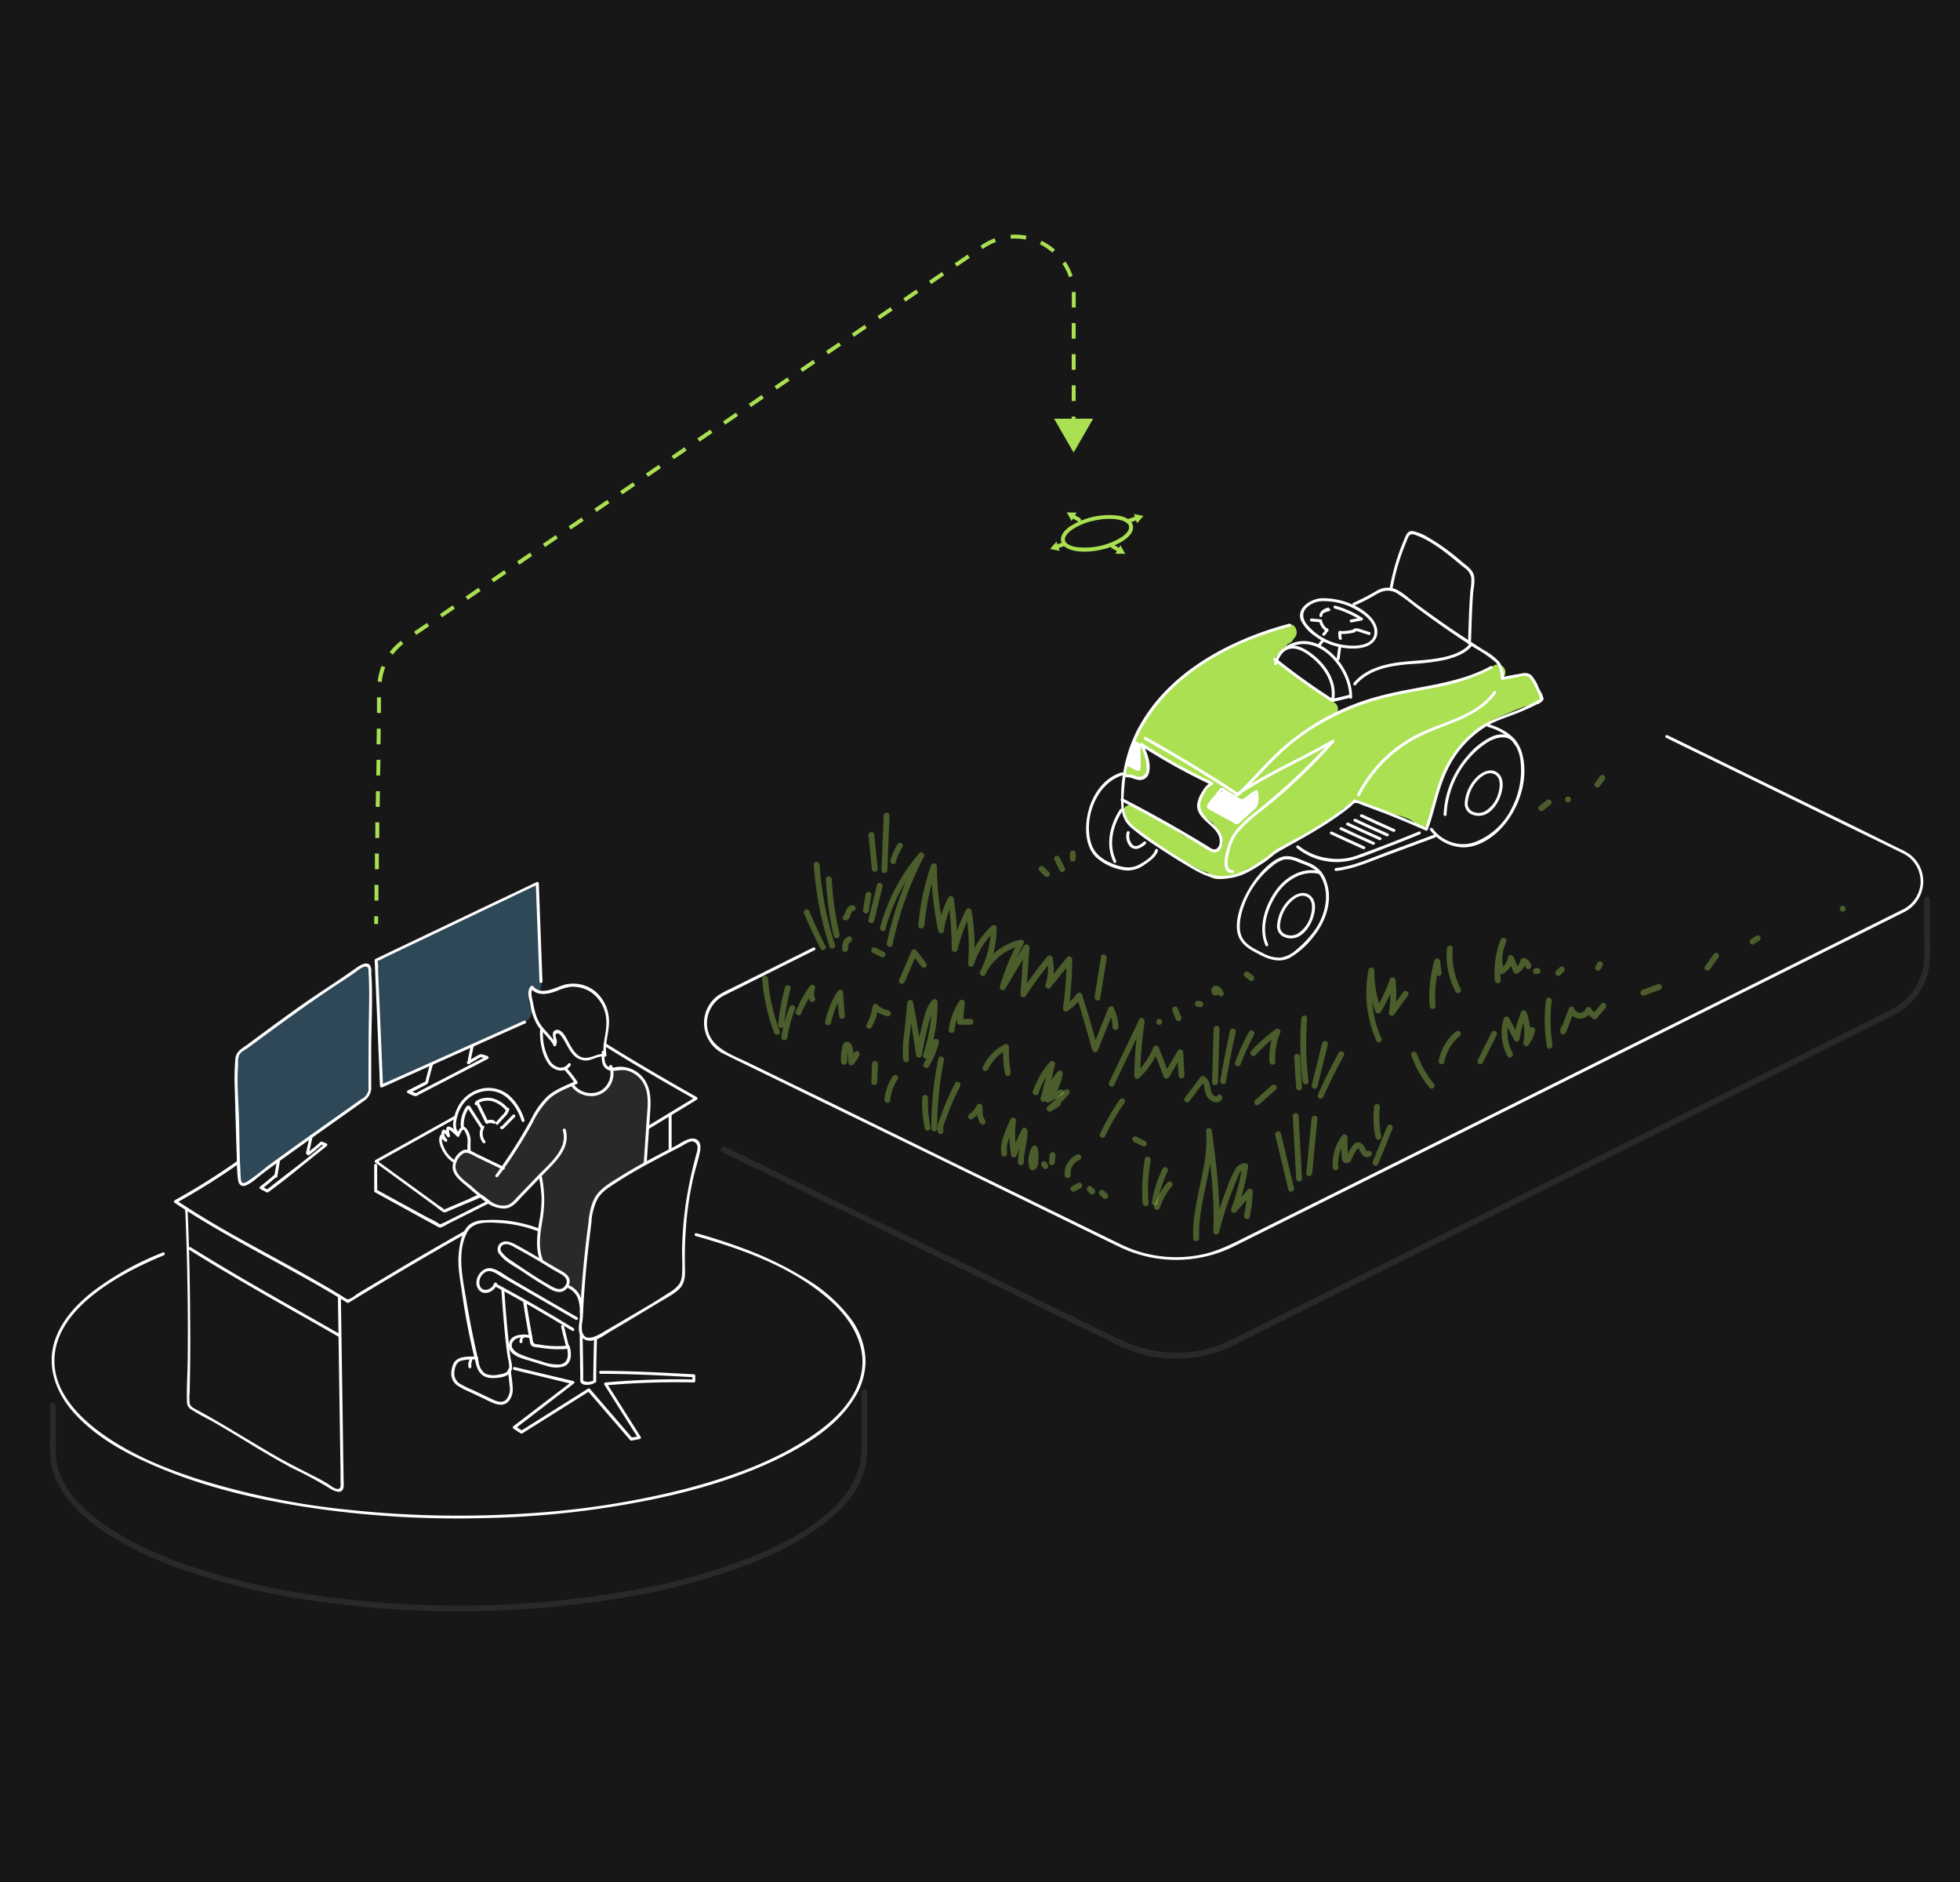 <svg id="Layer_1" data-name="Layer 1" xmlns="http://www.w3.org/2000/svg" viewBox="0 0 500 480"><title>Artboard 2 copy</title><rect x="-10" y="-9" width="519" height="499" style="fill:#171717"/><path d="M165.2,277.51a1.41,1.41,0,0,0-1.29-1.43,14.91,14.91,0,0,0-.81-1.53,1.39,1.39,0,0,0-1.23-.71l0,0a7.65,7.65,0,0,0-3-.91,1.56,1.56,0,0,0-2.74.9,5.58,5.58,0,0,1-9.57,3.61,1.53,1.53,0,0,0-1.81-.24c-.67.37-1.3.77-1.93,1.2a1.36,1.36,0,0,0-.73.08c-2,.76-3.08,2.58-4.24,4.23-.36.52-.71,1.05-1.06,1.58a23.48,23.48,0,0,0-2.55,4.47,1.74,1.74,0,0,0-.14.61c-.7,1.2-1.39,2.4-2.06,3.62a51.32,51.32,0,0,0-3.57,5.43c-1.13-.68-2.27-1.32-3.45-1.92a33.63,33.63,0,0,0-4.47-2.09,3.18,3.18,0,0,0-4,1.32,3.87,3.87,0,0,0,.56,4.09,29.57,29.57,0,0,0,7.73,6.71,5.17,5.17,0,0,0,2.8.91,1.52,1.52,0,0,0,.7.21,4.61,4.61,0,0,0,3.66-1.94,2,2,0,0,0,.19-.22,1.83,1.83,0,0,0,.39-.27q2.79-2.7,5.53-5.46c0,.13,0,.26,0,.4a32.67,32.67,0,0,0,.42,4.19,19,19,0,0,1,0,4.4c-.34,3-1.72,7.86-.3,11.06a1.56,1.56,0,0,0,.44,2.2l4.64,2.46a5.41,5.41,0,0,1,1.66,1,3.34,3.34,0,0,1,.29,2,1.74,1.74,0,0,0,0,.34,10.84,10.84,0,0,1,1,1h0c.08.09.14.19.21.28a20.38,20.38,0,0,1,1.47,1.89,1.64,1.64,0,0,0,.76-.18c.09-1.34.22-2.68.32-4,.07-.81.11-1.62.12-2.44a5,5,0,0,1,.35-2.23h0l.21-3.38c.07-1.16.11-2.34.18-3.52a92.4,92.4,0,0,1,2-9.32,11.46,11.46,0,0,1,3.07-3.33,45.94,45.94,0,0,1,8.37-5.22,1.44,1.44,0,0,0,.31-.22,1.47,1.47,0,0,0,1.24-1.4Q165.35,286.63,165.2,277.51Z" style="fill:#fff;opacity:0.08;isolation:isolate"/><path d="M137.87,248.37q-.5-9.33-.67-18.68a14.7,14.7,0,0,0,.1-3.11,1,1,0,0,0-1.51-.86c-.89.45-1.77.94-2.64,1.44a3.14,3.14,0,0,0-1,.32c-1.68.91-3.38,1.79-5.08,2.69-5.11,2.21-10.21,4.47-15.26,6.83q-4.31,2-8.59,4.09c-1.47.71-2.94,1.42-4.39,2.16a8.7,8.7,0,0,0-1.39.84,2.53,2.53,0,0,0-.55.44l-.08.09a2.56,2.56,0,0,0-.41.6,1.34,1.34,0,0,0-.11.14,1,1,0,0,0-.13.57,2.48,2.48,0,0,0,0,.94q.36,12.86.73,25.71a.29.29,0,0,0,0,.09c0,.78-.1,1.56-.11,2.33a1.35,1.35,0,0,0,.77,1.31,1.76,1.76,0,0,0,1.41-.2c.73-.3,1.45-.64,2.16-1a3.23,3.23,0,0,0,1-.25L133.06,261a1.71,1.71,0,0,0,.53-.38l.15,0a2.51,2.51,0,0,0,1.75-3.07,7.34,7.34,0,0,1-.57-3.64,6.78,6.78,0,0,1,.36-1.46,4.09,4.09,0,0,1,.7,0,3.56,3.56,0,0,1,.79.22l-.16-.07a1,1,0,0,0,.47.12,1,1,0,0,0,1-1q0-1.36,0-2.73A.89.89,0,0,0,137.87,248.37Z" style="fill:#2f4858"/><path d="M94.16,246.58a3.35,3.35,0,0,0-.44-.07,1.08,1.08,0,0,0-1.11.07,4.79,4.79,0,0,0-1.53.77,27.1,27.1,0,0,0-2.37,1.58l-3.92,2.72-3.88,2.68A7.83,7.83,0,0,0,79,255.89c-2.51,1.62-5,3.22-7.51,4.88-1.94,1.31-3.84,2.65-5.69,4.07-1.6,1.23-3.6,2.51-4.75,4.2s-.86,4.37-.91,6.39q-.1,3.93-.07,7.87.09,9,.86,17.92a1,1,0,0,0,1.51.86,8.32,8.32,0,0,0,2.09-1.61q7.13-5,14.21-10.1c4.92-3.52,10-6.91,14.74-10.66a.79.79,0,0,0,.17-1.15,13.18,13.18,0,0,0,.48-4.42c.12-3,.2-5.95.25-8.93.09-5.58,0-11.16-.09-16.74A1,1,0,0,0,94.16,246.58Z" style="fill:#2f4858"/><path d="M141.87,266.6c.2-.53-.65-1.33-.93-1.68-.76-.93-1.58-1.82-2.37-2.73a9.84,9.84,0,0,1-2-3.84c-.28-1-.47-2-.66-2.94s-.71-2.46.1-3.28h-.53c1.66,2.08,4.45,1.39,6.59.6a13.3,13.3,0,0,1,3.75-1.07,8.75,8.75,0,0,1,4.84,1.32,9.2,9.2,0,0,1,4,7.16c.26,3.1-1.12,6.07-.64,9.17l.46-.46c-1.8-.32-3.22.9-5,.95-2.28.08-3.51-2.26-4.45-4-.53-1-1.65-3.41-3.1-3.11-1.79.37-.25,2.68-.77,3.6-.23.42.41.8.65.38a2,2,0,0,0,.15-1.57c-.06-.31-.4-1-.17-1.31.62-.8,1.49.58,1.72.9.9,1.3,1.45,2.82,2.47,4a4.49,4.49,0,0,0,3.5,1.8c1.64-.05,3.09-1.28,4.76-1a.38.38,0,0,0,.46-.46c-.5-3.23,1-6.37.6-9.64a10,10,0,0,0-3.53-6.6,9,9,0,0,0-7.61-1.68c-2.46.67-6.08,3-8.18.41a.37.37,0,0,0-.53,0c-1.16,1.18-.48,3.09-.2,4.5a14.68,14.68,0,0,0,2,5.72,27.18,27.18,0,0,0,1.85,2.15c.43.49.86,1,1.27,1.48l.53.69c.08.1.16.38.21.26C141,266.85,141.7,267,141.87,266.6Z" style="fill:#fff"/><path d="M153.52,268.41c-.1,1.64-.09,4,1.88,4.57,1.38.36,2.83-.26,4.25,0a6.87,6.87,0,0,1,4.36,3.08c1.64,2.65,1.22,6,1,8.92l-.79,11.72c0,.49.71.48.75,0l.78-11.47c.19-2.84.54-5.84-.6-8.54a7.56,7.56,0,0,0-7.86-4.56,3.19,3.19,0,0,1-2.18-.12c-1.09-.7-.92-2.55-.86-3.65,0-.49-.72-.48-.75,0Z" style="fill:#fff"/><path d="M137.78,262.66a16.39,16.39,0,0,0,.47,4.83,10.54,10.54,0,0,0,1.67,3.82,4.07,4.07,0,0,0,2.9,1.71,2.92,2.92,0,0,0,2.78-1.35.38.38,0,0,0-.65-.38,2.25,2.25,0,0,1-2.45.93,3.84,3.84,0,0,1-2.42-2,14,14,0,0,1-1.55-7.54c0-.48-.72-.48-.75,0Z" style="fill:#fff"/><path d="M143.92,272.8a27.64,27.64,0,0,1,2.71,3.47l.13-.52c-2.36,1.11-5,2.05-7,3.78a19.72,19.72,0,0,0-4.14,5.68,126.54,126.54,0,0,1-9.2,14.49c-.28.39.37.76.65.38a118.18,118.18,0,0,0,8.84-13.82,22.11,22.11,0,0,1,4-5.82c2-1.91,4.8-2.88,7.26-4a.38.38,0,0,0,.14-.51,28.4,28.4,0,0,0-2.83-3.62c-.34-.35-.87.18-.53.53Z" style="fill:#fff"/><path d="M145.64,276.86a6.35,6.35,0,0,0,5.85,2.67,5.7,5.7,0,0,0,4.74-4,5.57,5.57,0,0,0-.06-3.65c-.17-.45-.9-.25-.72.2a5.13,5.13,0,0,1-2.42,6.22,5.47,5.47,0,0,1-6.74-1.83c-.27-.4-.92,0-.65.38Z" style="fill:#fff"/><path d="M128.6,297.65l-6.83-3.28c-1.5-.72-2.82-1.82-4.28-.6a4.81,4.81,0,0,0-2,4.29c.27,1.62,1.57,2.78,2.76,3.79,1.75,1.47,3.48,3,5.29,4.38a7.74,7.74,0,0,0,5.29,2c2-.18,3.2-1.9,4.47-3.22l5.18-5.39c2.94-3.05,7.22-6.74,5.83-11.5a.37.37,0,0,0-.72.2c1.38,4.72-3.46,8.5-6.33,11.49l-5.18,5.39c-.85.88-1.67,2-2.93,2.23a5.32,5.32,0,0,1-3.68-.8,37.22,37.22,0,0,1-5.21-4.09c-1.52-1.27-4.21-2.94-4.07-5.23a4.45,4.45,0,0,1,1.68-2.89c1.1-1,2.63.16,3.73.69l6.61,3.18c.44.2.82-.44.38-.65Z" style="fill:#fff"/><path d="M137.43,299.92a35.52,35.52,0,0,1,.73,5.72,30.41,30.41,0,0,1-.59,5.86c-.55,3.31-1,6.72.16,9.95.17.45.9.26.73-.2-1.38-3.66-.46-7.47.1-11.19a30.2,30.2,0,0,0-.41-10.34c-.09-.48-.81-.27-.72.2Z" style="fill:#fff"/><path d="M150.2,311.27c-.68,5-1.24,10-1.64,15-.21,2.56-.39,5.13-.52,7.71-.06,1.13-.12,2.25-.26,3.37a7.61,7.61,0,0,0-.07,2.13,2.75,2.75,0,0,0,2.76,2.47c2,0,3.88-1.57,5.49-2.51,4.34-2.52,8.6-5.15,12.91-7.71,1.62-1,3.68-2,4.87-3.51,1-1.34,1.08-3.16,1-4.78a103.45,103.45,0,0,1,.68-14.83q.5-3.92,1.34-7.77c.52-2.37,1.32-4.69,1.8-7.06.23-1.12.26-2.62-.94-3.2-1.65-.8-3.9,1-5.29,1.7-4.92,2.55-9.86,5.1-14.55,8.07-1.94,1.23-4.14,2.47-5.53,4.35s-1.79,4.3-2.1,6.58c-.07.47.65.68.72.2a16.57,16.57,0,0,1,1.41-5.41c1-2,3.06-3.24,4.91-4.45,3.49-2.27,7.13-4.29,10.81-6.23,1.83-1,3.68-1.93,5.53-2.89.77-.4,2.41-1.59,3.28-1.37a1.58,1.58,0,0,1,1.14,1.59,5.76,5.76,0,0,1-.27,1.48A110.58,110.58,0,0,0,175,306.64a93.91,93.91,0,0,0-1,12.53c0,1.88.13,3.78,0,5.66a5.54,5.54,0,0,1-.66,2.59,8.36,8.36,0,0,1-2.68,2.29c-3.42,2.26-7,4.32-10.55,6.4-1.86,1.11-3.72,2.19-5.59,3.28-1.57.91-5.15,3.35-6,.32a7.19,7.19,0,0,1,.07-2.81c.11-.89.14-1.79.18-2.69q.19-3.73.5-7.47c.4-5.11,1-10.2,1.65-15.27C151,311,150.26,310.8,150.2,311.27Z" style="fill:#fff"/><path d="M131.57,317.44c-1.22-.65-2.78-1.31-4-.29a2,2,0,0,0-.09,2.82c1.51,2,4.13,3.16,6.16,4.57q2.59,1.79,5.31,3.39c1.31.78,3,2.05,4.66,1.41a2.85,2.85,0,0,0,1.71-2.91c-.2-1.18-1.45-1.9-2.4-2.44-3.81-2.15-7.5-4.48-11.36-6.55-.43-.23-.81.42-.38.64q4.14,2.22,8.15,4.67,1.59,1,3.21,1.89c.93.52,2.32,1.27,2,2.55a2.23,2.23,0,0,1-1.11,1.42c-.93.44-2-.13-2.82-.58-1.35-.75-2.67-1.56-4-2.4-2-1.29-4-2.63-6-4a9.1,9.1,0,0,1-2.64-2.3,1.17,1.17,0,0,1,.42-1.85c.92-.45,2,.14,2.79.56C131.62,318.31,132,317.66,131.57,317.44Z" style="fill:#fff"/><path d="M145,328.56a4.9,4.9,0,0,1,2.33,2.36,9.21,9.21,0,0,1,.56,3.86.38.38,0,0,0,.75,0,10,10,0,0,0-.66-4.24,5.62,5.62,0,0,0-2.6-2.63c-.43-.21-.81.44-.38.65Z" style="fill:#fff"/><path d="M137.33,313.27a34.25,34.25,0,0,0-9.21-2.06,32.18,32.18,0,0,0-4.5,0,6.52,6.52,0,0,0-3.69,1c-2.07,1.56-2.59,4.73-2.87,7.13-.37,3.17.2,6.32.67,9.45A175.67,175.67,0,0,0,121.45,348c.57,2.16,1.84,3.5,4.18,3.47,1.54,0,4.09-.2,4.81-1.86.43-1,0-2.19-.18-3.19-.32-1.81-.43-3.68-.62-5.5q-.62-6.09-1-12.18c0-.48-.78-.49-.75,0,.4,5.72.81,11.49,1.58,17.18a12.81,12.81,0,0,1,.42,2.81c-.13,1.37-1.5,1.68-2.66,1.85a5.41,5.41,0,0,1-3.51-.27,4.42,4.42,0,0,1-1.62-3c-1.22-5.25-2.29-10.54-3.16-15.86s-2.51-12.08.29-17.23c1.59-2.93,5.85-2.46,8.71-2.27a34,34,0,0,1,9.23,2.05c.46.17.66-.56.2-.72Z" style="fill:#fff"/><path d="M147.32,336l-11.5-6.65L130.07,326c-1.43-.83-3.11-2.25-4.78-2.53-2.41-.4-4.46,2.68-3.52,4.85,1.12,2.56,4.3,1.34,5-.75.16-.46-.56-.65-.72-.2-.64,1.77-3.37,2.41-3.74.13a3,3,0,0,1,2.08-3.27c1.31-.26,2.68.92,3.77,1.55L132,328l14.9,8.62a.38.38,0,0,0,.38-.65Z" style="fill:#fff"/><path d="M126.11,328q10.1,5.4,19.86,11.42c.41.26.78-.39.37-.65q-9.75-6-19.86-11.42c-.42-.23-.8.42-.37.65Z" style="fill:#fff"/><path d="M121.62,346c-2,0-5.08-.27-6,1.94-.78,1.87-.79,4,.93,5.34a17.38,17.38,0,0,0,3.19,1.69l3.91,1.85c1.83.87,4.41,2.47,6.14.53a4.69,4.69,0,0,0,1-3.36c-.06-1.51-.32-3-.49-4.54,0-.47-.8-.48-.75,0,.16,1.34.34,2.67.45,4a4.23,4.23,0,0,1-.86,3.51c-1.21,1.18-2.93.23-4.17-.36l-3.78-1.79c-1.14-.54-2.32-1-3.43-1.66a3.05,3.05,0,0,1-1.87-2.86c.05-1.22.38-2.8,1.68-3.22a12.79,12.79,0,0,1,4.09-.33.38.38,0,0,0,0-.75Z" style="fill:#fff"/><path d="M119.92,346.5a3.13,3.13,0,0,0-.41,2.2.38.38,0,0,0,.46.26.4.4,0,0,0,.27-.46s0-.16,0-.06,0-.09,0-.13a1.62,1.62,0,0,1,0-.22,1.77,1.77,0,0,1,0-.23v-.06h0a.43.43,0,0,0,0-.11,3.81,3.81,0,0,1,.13-.45l0-.06h0l0-.08.12-.23a.37.37,0,0,0-.13-.51.38.38,0,0,0-.51.14Z" style="fill:#fff"/><path d="M133.47,332.13c.29,1.92.6,3.83.93,5.75.16.94.33,1.87.5,2.81.09.45.17.9.26,1.35a2.51,2.51,0,0,0,.29,1c.4.59,1.45.56,2.08.66.9.14,1.81.26,2.73.33a20.9,20.9,0,0,0,2.74.07c.52,0,1.6.09,2-.38.21-.27.09-.59,0-.89l-.37-1.51-.76-3.13a.38.38,0,0,0-.73.2l.74,3,.35,1.4.08.32c.1.24.08.28-.08.13a4.76,4.76,0,0,1-.65.06,26,26,0,0,1-6-.38c-.45-.07-1.28-.05-1.51-.51a5.92,5.92,0,0,1-.25-1.28c-.19-1-.39-2.09-.57-3.14q-.52-3-1-6.09c-.07-.48-.79-.28-.72.2Z" style="fill:#fff"/><path d="M135.32,340.51c-1.95-.28-5.15-.31-5.5,2.32s3,3.56,4.86,4.09c1.57.46,3.12,1,4.7,1.43a7.35,7.35,0,0,0,4.47.16c2.11-.86,2-3.42,1.43-5.24a.38.38,0,0,0-.73.2c.54,1.85.57,4.27-1.8,4.54a11.64,11.64,0,0,1-4.66-.82,42.77,42.77,0,0,1-5.57-1.85c-1.13-.55-2.6-1.7-1.69-3.1s2.85-1.21,4.3-1c.47.07.67-.65.19-.72Z" style="fill:#fff"/><path d="M133.6,340.42a2,2,0,0,0-1.08,1.77.38.38,0,0,0,.37.37.38.38,0,0,0,.38-.37V342c0-.07,0,0,0,0a1.55,1.55,0,0,1,0-.21,1,1,0,0,0,0-.1l0-.05s0,.09,0,0a1.62,1.62,0,0,1,.1-.18l.06-.09a.08.08,0,0,0,0,0c0,.09,0,0,0,0l.14-.15.08-.07s0,0,0,0l0,0a1.32,1.32,0,0,1,.2-.12.38.38,0,0,0,.13-.51.38.38,0,0,0-.51-.13Z" style="fill:#fff"/><path d="M147.9,340.16c0,2,0,4,.07,6,0,1.27,0,2.54.05,3.81,0,.49,0,1,0,1.47a2.75,2.75,0,0,0,.09,1.07c.49,1,2.44.74,3.24.38.44-.19.06-.84-.38-.64a2.74,2.74,0,0,1-2,0c-.32-.19-.18-.74-.19-1.09,0-1.31,0-2.62-.05-3.93,0-2.37-.11-4.75-.08-7.13a.38.38,0,0,0-.75,0Z" style="fill:#fff"/><path d="M151.55,341.32q-.17,5.52-.21,11.06a.38.38,0,0,0,.75,0q0-5.53.21-11.06a.38.38,0,0,0-.75,0Z" style="fill:#fff"/><path d="M153.2,350.39c8,0,15.89.44,23.82.87l-.37-.38v1.33l.37-.37a201.68,201.68,0,0,0-22.53.75.38.38,0,0,0-.32.57l8.65,13.69.23-.55-1.16.22a2.91,2.91,0,0,0-.79.15c-.22.11.16,0,.22.11-.26-.27-.49-.57-.73-.85l-3.71-4.3-6.4-7.41a.38.38,0,0,0-.45-.06l-16.25,10.21a10.23,10.23,0,0,0-.89.56c.22-.17.33.17.2-.1-.06-.12-.44-.29-.56-.37l-1.12-.73v.65l14.93-11.47a.37.37,0,0,0-.09-.68l-14.93-3.56c-.47-.11-.67.61-.2.72L146.05,353l-.08-.69L131,363.73a.39.39,0,0,0,0,.65l1.84,1.21a.37.37,0,0,0,.38,0l17.16-10.78-.46-.06,10.85,12.57a.37.37,0,0,0,.36.1l2.09-.4a.38.38,0,0,0,.22-.55l-8.66-13.69-.32.56a201.68,201.68,0,0,1,22.53-.75.39.39,0,0,0,.38-.38v-1.33a.38.38,0,0,0-.38-.37c-7.93-.43-15.87-.86-23.82-.87a.38.38,0,0,0,0,.75Z" style="fill:#fff"/><path d="M116.12,296a7.63,7.63,0,0,1-2.46-2.56,7.42,7.42,0,0,1-.69-1.58,2.48,2.48,0,0,1-.08-1.89l-.59.08c.39.35.79.71,1.17,1.07s.83-.16.53-.53a2.44,2.44,0,0,1-.68-1.54l0-.18c-.12.05-.12.1,0,.14s.19.16.27.23a3.69,3.69,0,0,1,.52.66c.22.35.82.13.68-.29a5.35,5.35,0,0,1-.23-1.18c0-.11,0-.22,0-.33s-.07,0,0,0,.37.24.44.3a13.39,13.39,0,0,1,1.56,1.45.38.38,0,0,0,.63-.17,5.37,5.37,0,0,1,.44-.94c.11-.17.32-.67.58-.62s.47.64.55.78a4.91,4.91,0,0,1,.37.92c.38,1.3-.08,2.63.21,3.94.11.47.83.27.73-.2a20.84,20.84,0,0,1,0-2.85,5.58,5.58,0,0,0-.75-2.38c-.32-.52-.89-1.32-1.59-.88a2.59,2.59,0,0,0-.69.85,6.65,6.65,0,0,0-.55,1.18l.62-.16a13.1,13.1,0,0,0-1.32-1.26,2.64,2.64,0,0,0-1.21-.74c-1.21-.13-.67,1.86-.48,2.46l.69-.29c-.3-.47-1.46-2-2-1.1s.23,2.06.75,2.7l.53-.53c-.38-.36-.78-.72-1.17-1.07a.38.38,0,0,0-.59.07c-.66,1.21.05,2.9.65,4a8.29,8.29,0,0,0,2.85,3.06c.41.26.78-.39.38-.65Z" style="fill:#fff"/><path d="M92.7,280.89a4.1,4.1,0,0,0,2-3.88c0-2.86,0-5.71,0-8.57,0-5.64.3-11.3.17-16.93,0-1.25-.13-2.48-.18-3.72a2.84,2.84,0,0,0-.34-1.65c-1-1.16-3.1.47-3.93,1.05-4.49,3.2-9.18,6.1-13.68,9.29S67.71,263,63.2,266.36c-1.46,1.08-3,1.74-3.16,3.73a60.42,60.42,0,0,0-.15,7.61c.16,5.73.32,11.46.51,17.19a47.14,47.14,0,0,0,.32,6.06c.2,1.19.9,1.87,2.11,1.36a10.75,10.75,0,0,0,2.62-1.76c1.22-1,2.44-1.92,3.7-2.84,2.55-1.87,5.12-3.71,7.69-5.55,5.28-3.77,10.58-7.5,15.86-11.27.39-.28,0-.93-.38-.65C84.21,286,76,291.74,68,297.63a53.72,53.72,0,0,1-4.94,3.73c-.47.26-1,.63-1.42.12a2.35,2.35,0,0,1-.22-1.11c-.07-.77-.07-1.55-.12-2.33-.28-4.92-.18-9.86-.41-14.79-.12-2.49-.27-5-.28-7.48,0-1.12,0-2.25.09-3.38s-.15-2.5.39-3.41,1.56-1.28,2.31-1.83l3.09-2.29q3-2.21,6-4.38c3.92-2.84,7.87-5.63,11.89-8.33,2-1.34,4-2.59,6-4,.78-.54,1.82-1.52,2.81-1.61s.8,1,.85,1.79c.31,5.46,0,10.93,0,16.4L94,273.34c0,1.38,0,2.77,0,4.16a3.1,3.1,0,0,1-1.62,2.74C91.94,280.52,92.31,281.17,92.7,280.89Z" style="fill:#fff"/><path d="M138.39,250.44l-.82-22-.12-3.13a.38.38,0,0,0-.56-.32L123,231.59,100.9,242.13l-5.13,2.45a.36.36,0,0,0-.19.32L96.77,273l.17,4a.39.39,0,0,0,.57.32l32-14.32,4.52-2c.44-.2.06-.85-.37-.65l-32,14.32-4.52,2,.56.33-.61-14.58-.47-10.87-.17-4.08a13.42,13.42,0,0,0-.09-2.29c0-.1,0-.22,0-.32.15.47-.4.29,0,.21a7.92,7.92,0,0,0,1.61-.77l6.72-3.21,19.6-9.36,12.95-6.18-.56-.33.82,22,.12,3.13c0,.48.77.48.75,0Z" style="fill:#fff"/><path d="M86.74,340.28C74,333,61.11,325.92,48.66,318.11c-.41-.25-.79.4-.38.65,12.45,7.81,25.35,14.84,38.08,22.17a.38.38,0,0,0,.38-.65Z" style="fill:#fff"/><path d="M154.16,266.74c7.63,4.78,15.42,9.29,23.26,13.73v-.65L165,287.35a.38.38,0,0,0,.38.65l12.38-7.53a.38.38,0,0,0,0-.65c-7.84-4.43-15.63-8.94-23.26-13.73-.41-.26-.79.39-.38.65Z" style="fill:#fff"/><path d="M60.38,296.23a171,171,0,0,1-15.82,9.9.38.38,0,0,0,0,.65c14.1,9.44,29.58,16.53,44,25.48a.37.37,0,0,0,.38,0q14.79-9.06,29.88-17.61a.38.38,0,0,0-.38-.65q-7.44,4.22-14.81,8.55c-2.53,1.49-5,3-7.56,4.5l-3.34,2-1.67,1A8.71,8.71,0,0,1,89,331.36c-.65.09-1.28-.52-1.81-.84l-1.58-.95q-1.89-1.14-3.79-2.23c-2.27-1.3-4.56-2.58-6.85-3.85-4.72-2.61-9.48-5.16-14.18-7.79-5.38-3-10.69-6.14-15.8-9.57v.65a173.7,173.7,0,0,0,15.82-9.9c.39-.28,0-.93-.38-.65Z" style="fill:#fff"/><path d="M47.28,308.9q.51,12.27.61,24.54.06,6.13,0,12.28c0,3.95-.31,7.95-.2,11.91a2.26,2.26,0,0,0,1.14,1.89,53.67,53.67,0,0,0,4.81,2.68c3.5,2,7,4.12,10.42,6.2s6.87,4.1,10.41,6a103.05,103.05,0,0,1,9.34,5c1.09.73,3.58,2.11,3.85-.24a10.4,10.4,0,0,0,0-1.25l-.11-7.33-.35-23.6-.24-16a.38.38,0,0,0-.75,0l.52,35.19.14,9.07,0,2.77a4.44,4.44,0,0,1,0,1.15c-.42,1.47-2.34-.13-3-.56a36.91,36.91,0,0,0-4-2.2c-3.39-1.74-6.79-3.45-10.09-5.36-6.57-3.8-13-7.91-19.64-11.5-.67-.36-1.59-.79-1.75-1.61a14,14,0,0,1,0-2.82q.06-3.18.11-6.38.09-6.63,0-13.26-.07-13.25-.63-26.5c0-.48-.77-.48-.75,0Z" style="fill:#fff"/><path d="M170.58,284.19v9.13a.38.38,0,0,0,.75,0v-9.13a.38.38,0,0,0-.75,0Z" style="fill:#fff"/><path d="M116.72,288.45c-.72-.94-.33-2.69-.06-3.73a9.65,9.65,0,0,1,1.39-3,8.15,8.15,0,0,1,5.67-3.44c4.86-.6,8,3.45,9.35,7.61.15.46.87.26.72-.2a13.37,13.37,0,0,0-4-6.39,8.2,8.2,0,0,0-6.87-1.65A9,9,0,0,0,117,282a10.38,10.38,0,0,0-1.25,3.59,4.33,4.33,0,0,0,.46,3.42c.3.38.83-.16.53-.53Z" style="fill:#fff"/><path d="M118.32,287.25a7.51,7.51,0,0,1,.28-2.45,7.28,7.28,0,0,1,.42-1.13,6,6,0,0,1,.3-.56c.05-.1.18-.39.27-.41h-.2q-.08-.09,0,.06l.11.17.23.35.39.61.84,1.3,1.69,2.61c.26.41.91,0,.65-.38l-2.93-4.52c-.18-.28-.37-.77-.7-.9s-.68.16-.87.46a8.14,8.14,0,0,0-1.26,4.79c0,.48.77.49.75,0Z" style="fill:#fff"/><path d="M121.51,281.62l1.42,2.9.68,1.41a1.22,1.22,0,0,0,.4.59.42.42,0,0,0,.6-.15A.37.37,0,0,0,124,286l0,0,.32-.18h0l.17.1a1.75,1.75,0,0,1-.26-.51l-.29-.59-.58-1.2-1.17-2.39c-.21-.43-.86-.05-.65.38Z" style="fill:#fff"/><path d="M121.81,281.63c.08-.29.62-.49.87-.59a4.19,4.19,0,0,1,1-.27,4.85,4.85,0,0,1,2.14.17,7.12,7.12,0,0,1,3.35,2.45c.3.38.83-.16.53-.53a7.39,7.39,0,0,0-4.17-2.77,5.66,5.66,0,0,0-2.49.05c-.68.17-1.72.54-1.94,1.29a.38.38,0,0,0,.73.2Z" style="fill:#fff"/><path d="M129.18,282.83a3.73,3.73,0,0,1-1.06,1.62l-1.61,1.77c-.32.35.2.88.53.53l1.7-1.87A4.1,4.1,0,0,0,129.9,283a.37.37,0,1,0-.72-.2Z" style="fill:#fff"/><path d="M130.8,284.36l-1.48,1.52-.72.75-.37.38-.17.17c-.11.11-.07,0,0,.05a.39.39,0,0,0-.47.27.4.4,0,0,0,.27.46c.41.16.74-.25,1-.51l.83-.86,1.65-1.7c.34-.35-.19-.88-.53-.53Z" style="fill:#fff"/><path d="M122.85,287.28a3.83,3.83,0,0,0,.36,4.21.37.37,0,1,0,.53-.53,3.06,3.06,0,0,1-.24-3.31.37.37,0,0,0-.65-.37Z" style="fill:#fff"/><path d="M124.48,286.56a1.06,1.06,0,0,1,.2-.12l0,0s-.06,0,0,0l.11,0,.11,0h.42s.09,0,.12,0l.11,0s.1.05.11,0-.07,0,0,0l0,0a1.37,1.37,0,0,1,.2.13.39.39,0,0,0,.52-.13.4.4,0,0,0-.14-.52,2,2,0,0,0-2.22,0,.38.38,0,0,0,.38.65Z" style="fill:#fff"/><path d="M70.62,296.09,70,299.92a.4.4,0,0,0,.27.47.38.38,0,0,0,.46-.27l.65-3.83a.39.39,0,0,0-.27-.46.38.38,0,0,0-.46.26Z" style="fill:#fff"/><path d="M79,289.8,78.08,294c-.1.47.62.67.73.2l.92-4.23c.1-.47-.62-.67-.73-.2Z" style="fill:#fff"/><path d="M109.72,271.29c-.43,1.52-.83,3-1.2,4.58-.11.46.61.66.72.2.37-1.54.77-3.06,1.21-4.58a.38.38,0,0,0-.73-.2Z" style="fill:#fff"/><path d="M120.13,266.66c-.35,1.39-.63,2.8-.86,4.22a.38.38,0,0,0,.26.46.37.37,0,0,0,.46-.26c.23-1.42.52-2.83.86-4.22.12-.47-.61-.67-.72-.2Z" style="fill:#fff"/><path d="M108.37,275.92,104,278.15a.38.38,0,0,0,.09.68c.56.22,1.45.81,2.06.73a2.28,2.28,0,0,0,.6-.31l3.85-2,11.09-5.75,2.78-1.44a.38.38,0,0,0-.09-.69,7.19,7.19,0,0,0-1.64-.5,2.9,2.9,0,0,0-1.26.55c-.74.41-1.48.84-2.2,1.29-.41.25,0,.9.38.65.57-.35,1.14-.7,1.72-1a5.82,5.82,0,0,1,1.26-.71,5.44,5.44,0,0,1,1.54.46l-.09-.68L107,278.3a10.4,10.4,0,0,1-1,.54c-.17.07.19,0,.21,0-.17-.08-.36-.14-.54-.21l-1.29-.5.09.69,4.36-2.24c.43-.22,0-.86-.38-.64Z" style="fill:#fff"/><path d="M78.87,294.61c1.17-.89,2.29-1.82,3.38-2.8l-.36.09,1.14.44-.16-.62c-4.06,3.49-8.4,6.71-12.62,10-.75.58-1.49,1.18-2.25,1.73h.38l-1.6-.85v.64c1.32-1,2.59-2.05,3.82-3.16.36-.32-.17-.85-.53-.53q-1.77,1.6-3.67,3.05a.37.37,0,0,0,0,.64l1.6.86a.37.37,0,0,0,.38,0c4.38-3.17,8.56-6.68,12.79-10.06.75-.6,1.5-1.18,2.23-1.8a.38.38,0,0,0-.17-.63l-1.14-.44a.37.37,0,0,0-.37.1c-1,.94-2.11,1.83-3.23,2.68-.38.29,0,.94.38.65Z" style="fill:#fff"/><path d="M284.19,276.79l7.68-16-1.37-.58a112.65,112.65,0,0,0-1.16,14.21.76.76,0,0,0,1.28.53,21.23,21.23,0,0,0,5-7.31h-1.44l2.68,6.93a.76.76,0,0,0,1.37.17l3.52-6-1.4-.38.29,5.92c0,1,1.54,1,1.5,0l-.29-5.92a.76.76,0,0,0-1.4-.38l-3.51,6,1.37.18-2.69-6.93a.75.75,0,0,0-1.44,0,19.34,19.34,0,0,1-4.62,6.64l1.28.54A108,108,0,0,1,292,260.6c.11-.76-1-1.42-1.37-.58l-7.69,16c-.42.86.88,1.62,1.3.75Z" style="fill:#aae051;opacity:0.35;isolation:isolate"/><path d="M225.88,237a46.29,46.29,0,0,1,9.66-18.33l-1.18-.91a89.4,89.4,0,0,0-8.13,22.82c-.2.94,1.25,1.34,1.45.39a88.06,88.06,0,0,1,8-22.46c.37-.71-.59-1.58-1.17-.9a47.84,47.84,0,0,0-10,19,.75.75,0,0,0,1.44.4Z" style="fill:#aae051;opacity:0.35;isolation:isolate"/><path d="M235.83,236.05A60.94,60.94,0,0,1,239,221.14l-1.47-.2a86.59,86.59,0,0,0,1.81,16.52c.14.69,1.34.73,1.45,0a24.42,24.42,0,0,1,2.47-7.77l-1.37-.17a96,96,0,0,1,.91,12.56.76.76,0,0,0,1.48.2,43.78,43.78,0,0,1,3.47-9.52l-1.38-.18a52.51,52.51,0,0,1,.59,13.25c-.07.87,1.23,1,1.47.2a20.68,20.68,0,0,1,5.63-8.84l-1.28-.53a24.85,24.85,0,0,1-2.73,11.12l1.3.76a13.7,13.7,0,0,1,9.32-7.41l-.85-1.1a60.5,60.5,0,0,0-4.75,11.58.75.75,0,0,0,1.37.58L262.55,242l-1.4-.38-.83,12c-.05.79,1,1,1.4.38a87.17,87.17,0,0,1,6.61-9l-1.25-.33a12.16,12.16,0,0,1-.41,6.52c-.23.69.78,1.31,1.26.73l5.41-6.66-1.28-.53a87.44,87.44,0,0,1-.88,12.31c-.08.59.5,1.25,1.1.85A14.64,14.64,0,0,0,276,254.3l-1.37-.18q2.14,6.81,4,13.72a.75.75,0,0,0,1.44,0l4.12-10.25-1.37.18a10.71,10.71,0,0,1,1,4.16c0,1,1.54,1,1.5,0A12.75,12.75,0,0,0,284.1,257c-.31-.65-1.16-.35-1.37.18l-4.12,10.25h1.44q-1.82-6.92-4-13.72a.76.76,0,0,0-1.37-.18,12.64,12.64,0,0,1-3.18,3l1.1.85a91.55,91.55,0,0,0,.93-12.71c0-.6-.86-1.06-1.28-.53l-5.41,6.66,1.25.73a13.6,13.6,0,0,0,.4-7.32.76.76,0,0,0-1.25-.33,90.64,90.64,0,0,0-6.84,9.35l1.39.37.83-12a.76.76,0,0,0-1.4-.38l-6.08,10.22,1.37.58a57.41,57.41,0,0,1,4.6-11.22.76.76,0,0,0-.85-1.11,15.19,15.19,0,0,0-10.22,8.1c-.42.87.86,1.63,1.3.76a26.57,26.57,0,0,0,2.93-11.88.76.76,0,0,0-1.28-.53,22.15,22.15,0,0,0-6,9.5l1.47.2a54.29,54.29,0,0,0-.64-13.65.76.76,0,0,0-1.37-.18,45.72,45.72,0,0,0-3.62,9.88l1.47.2a98.63,98.63,0,0,0-1-13,.76.76,0,0,0-1.38-.18,25.51,25.51,0,0,0-2.62,8.12h1.45a84,84,0,0,1-1.76-16.12.76.76,0,0,0-1.48-.2,62.75,62.75,0,0,0-3.24,15.31c-.08,1,1.42,1,1.5,0Z" style="fill:#aae051;opacity:0.35;isolation:isolate"/><path d="M320.26,269.13a38.86,38.86,0,0,1,6-5.37l-1.1-.85a17.76,17.76,0,0,0-1.31,7.89.78.78,0,0,0,.75.75.76.76,0,0,0,.75-.75,16.72,16.72,0,0,1,1.26-7.49c.25-.59-.59-1.21-1.1-.85a40.22,40.22,0,0,0-6.33,5.61c-.65.71.41,1.78,1.06,1.06Z" style="fill:#aae051;opacity:0.35;isolation:isolate"/><path d="M303.53,280.74l3.87-5.19-1,.27a2.27,2.27,0,0,1,.85,1.68,6,6,0,0,0,.69,2.26c.81,1.19,2.88,2.19,3.8.54.47-.84-.83-1.6-1.3-.76-.05.1-.06.11-.09.13s0,0-.07,0c.09,0,0,0,0,0a1.42,1.42,0,0,1-.54-.22,1.93,1.93,0,0,1-.81-1.31c-.29-1.34-.42-2.86-1.74-3.62a.77.77,0,0,0-1,.27L302.24,280a.75.75,0,1,0,1.29.76Z" style="fill:#aae051;opacity:0.35;isolation:isolate"/><path d="M222.35,262a14.13,14.13,0,0,0,1.71-5l-1.25.33a7.87,7.87,0,0,0,3.45,1.84.75.75,0,1,0,.39-1.44,6.37,6.37,0,0,1-1.48-.55,7.92,7.92,0,0,1-.69-.42,3.85,3.85,0,0,1-.61-.49.78.78,0,0,0-.73-.19.75.75,0,0,0-.53.52,12.74,12.74,0,0,1-1.56,4.69.78.78,0,0,0,.27,1,.77.77,0,0,0,1-.27Z" style="fill:#aae051;opacity:0.35;isolation:isolate"/><path d="M216.1,234.64a2.16,2.16,0,0,0,.85-1.1c.12-.3.17-.63.3-.93l-.08.18a2.76,2.76,0,0,1,.25-.44l-.11.16a1.34,1.34,0,0,1,.2-.21l-.15.12a.87.87,0,0,1,.18-.11l-.18.07a.73.73,0,0,1,.2,0l-.2,0h.16l-.2,0h0a.83.83,0,0,0,.58-.07.77.77,0,0,0,.34-.45.74.74,0,0,0-.07-.58.7.7,0,0,0-.45-.34,1.58,1.58,0,0,0-.65,0,1.3,1.3,0,0,0-.42.18,2.1,2.1,0,0,0-.67.69,10.38,10.38,0,0,0-.52,1.41l.07-.18a1.65,1.65,0,0,1-.2.37l.11-.15-.17.18.15-.12-.11.07a.77.77,0,0,0-.27,1,.76.76,0,0,0,1,.27Z" style="fill:#aae051;opacity:0.35;isolation:isolate"/><path d="M230.73,250.58l3.16-7.34h-1.3l2.44,3.23a.77.77,0,0,0,1,.26.75.75,0,0,0,.27-1l-2.44-3.23c-.29-.39-1-.58-1.3,0l-3.15,7.34a.78.78,0,0,0,.27,1,.76.76,0,0,0,1-.27Z" style="fill:#aae051;opacity:0.35;isolation:isolate"/><path d="M243.5,262.7a15.7,15.7,0,0,1,2.51-6.59l-1.39-.37-.46,4.9a.76.76,0,0,0,.75.75l2.69-.05a.75.75,0,0,0,0-1.5l-2.69.05.75.75.46-4.9a.75.75,0,0,0-1.4-.38A17.12,17.12,0,0,0,242,262.7c-.06.4.38.75.75.75a.78.78,0,0,0,.75-.75Z" style="fill:#aae051;opacity:0.35;isolation:isolate"/><path d="M252.05,272.78a11.07,11.07,0,0,1,5-5.18L255.9,267a33.32,33.32,0,0,0,.48,6.84.76.76,0,0,0,.93.53.78.78,0,0,0,.52-.93,31.52,31.52,0,0,1-.43-6.44.76.76,0,0,0-1.13-.64,12.41,12.41,0,0,0-5.52,5.71.78.78,0,0,0,.27,1,.77.77,0,0,0,1-.27Z" style="fill:#aae051;opacity:0.35;isolation:isolate"/><path d="M273.13,299.57a4.85,4.85,0,0,1,0-.66c0-.06,0-.13,0-.19s0,.06,0,0l.06-.32a4.48,4.48,0,0,1,.2-.62c0-.06.05-.13,0,0l.08-.18.16-.29c.05-.09.11-.18.17-.27l.1-.14c0-.07-.07.08,0,0s.29-.32.45-.47l.24-.21c-.12.1.05,0,.06,0l.14-.09a2.61,2.61,0,0,1,.28-.17l.14-.07.06,0a.79.79,0,0,0,.53-.93.77.77,0,0,0-.93-.52,5.28,5.28,0,0,0-2.53,2.16,5.13,5.13,0,0,0-.74,3.13.77.77,0,0,0,.75.75c.38,0,.8-.34.75-.75Z" style="fill:#aae051;opacity:0.35;isolation:isolate"/><path d="M321.21,281.69l4.27-3.8a.75.75,0,0,0,0-1.06.76.76,0,0,0-1.06,0l-4.27,3.8a.75.75,0,0,0,1.06,1.06Z" style="fill:#aae051;opacity:0.35;isolation:isolate"/><path d="M248,285.43a7.78,7.78,0,0,0,2.44-2.81l-1.4-.38a8.25,8.25,0,0,0,1,4.23.76.76,0,0,0,1,.27.77.77,0,0,0,.27-1,3.78,3.78,0,0,1-.26-.43s-.12-.28-.05-.11l-.07-.18a5.91,5.91,0,0,1-.25-.94,1.7,1.7,0,0,0,0-.22s0-.08,0-.13c0,.1,0,.1,0,0s0-.32,0-.48c0-.33,0-.66-.06-1a.75.75,0,0,0-.55-.72.76.76,0,0,0-.85.34,7.14,7.14,0,0,1-.4.71l-.23.33-.06.07h0l-.12.14a5.21,5.21,0,0,1-.56.59l-.28.25-.15.12c.14-.11-.07.05-.1.07a.76.76,0,0,0-.26,1,.74.74,0,0,0,1,.27Z" style="fill:#aae051;opacity:0.35;isolation:isolate"/><path d="M216.35,242a6.35,6.35,0,0,1,.05-.87l0,.2a3.22,3.22,0,0,1,.19-.74l-.08.18a2.17,2.17,0,0,1,.19-.33c.05-.07-.15.18-.06.08l0-.06.1-.1a.1.1,0,0,0,.05,0l-.09.07.1-.07.19-.13a.91.91,0,0,0,.35-.45.78.78,0,0,0-.08-.58.74.74,0,0,0-.45-.34.67.67,0,0,0-.57.07,5.14,5.14,0,0,0-.68.53,2.7,2.7,0,0,0-.62,1.31,6.74,6.74,0,0,0-.11,1.27.76.76,0,0,0,.75.75.77.77,0,0,0,.75-.75Z" style="fill:#aae051;opacity:0.35;isolation:isolate"/><path d="M289.27,291.24l2.15,1.07a.84.84,0,0,0,.58.08.74.74,0,0,0,.45-.34.76.76,0,0,0-.27-1L290,289.94a.78.78,0,0,0-.58-.07.81.81,0,0,0-.45.34.77.77,0,0,0,.27,1Z" style="fill:#aae051;opacity:0.35;isolation:isolate"/><path d="M222.62,243l2.16,1.07a.81.81,0,0,0,.57.08.72.72,0,0,0,.45-.35.75.75,0,0,0-.27-1l-2.15-1.08a.78.78,0,0,0-.58-.07.76.76,0,0,0-.45.34.78.78,0,0,0,.27,1Z" style="fill:#aae051;opacity:0.35;isolation:isolate"/><rect x="273.38" y="106.25" width="1" height="2" style="fill:#aae051"/><path d="M96.54,229.69l-1,0,0-4h1Zm.1-8h-1l0-4h1Zm.11-7.95h-1l0-4,1,0Zm.1-7.95h-1l.06-4,1,0Zm.11-8H96l.05-4h1Zm.1-7.95-1,0,.06-4h1Zm.11-8-1,0,0-4h1Zm.18-7.9-1-.12a15.55,15.55,0,0,1,1-4l.93.38A14.36,14.36,0,0,0,97.35,174.08Zm2.84-7-.79-.61a15.56,15.56,0,0,1,2.89-2.9l.61.8A14.49,14.49,0,0,0,100.19,167Zm6-5-.56-.82,3.28-2.24.57.82Zm6.57-4.48-.56-.82,3.28-2.24.56.82Zm6.57-4.48-.56-.83,3.28-2.24.56.83Zm6.57-4.48-.57-.83,3.29-2.24.56.83Zm6.57-4.48-.57-.83,3.29-2.24.56.83Zm6.57-4.49-.57-.82,3.29-2.24.56.82Zm6.57-4.48-.57-.82,3.29-2.24.56.82Zm6.57-4.48-.57-.82,3.29-2.25.56.83Zm6.57-4.48-.57-.83,3.29-2.24.56.83Zm6.56-4.48-.56-.83,3.29-2.24.56.83Zm6.57-4.48-.56-.83,3.28-2.24.57.83Zm6.57-4.49-.56-.82,3.28-2.24.57.82ZM185,108.3l-.56-.82,3.28-2.24.57.82Zm6.57-4.48L191,103l3.28-2.25.57.83Zm82.83-1.54h-1v-4h1Zm-76.26-2.94-.56-.83,3.28-2.24.57.83Zm6.57-4.48-.56-.83,3.28-2.24.56.83Zm69.69-.54h-1v-4h1Zm-63.12-3.94-.56-.83L214,87.31l.56.82Zm63.12-4h-1v-4h1Zm-56.55-.48-.56-.82,3.28-2.24.56.82Zm6.57-4.48-.57-.82,3.29-2.24.56.82Zm50-3h-1V75.23c0-.26,0-.51,0-.76l1,0c0,.27,0,.54,0,.81ZM231,76.93l-.57-.83,3.29-2.24.56.83Zm6.57-4.48-.57-.83,3.29-2.24.56.83Zm35.14-1.75A14,14,0,0,0,271,67.26l.83-.56a15.18,15.18,0,0,1,1.79,3.69ZM244.11,68l-.57-.83,3.29-2.24.56.83Zm24.36-3.58a14.78,14.78,0,0,0-3.2-2.11l.43-.9a15.68,15.68,0,0,1,3.42,2.25Zm-17.8-.9-.56-.83.21-.14a15.74,15.74,0,0,1,3.4-1.77l.35.94a14.79,14.79,0,0,0-3.18,1.65Zm11-2.42a14,14,0,0,0-3.82-.21l-.08-1a15.6,15.6,0,0,1,4.09.22Z" style="fill:#aae051"/><rect x="94.97" y="234.2" width="2" height="1" transform="translate(-140.02 327.45) rotate(-89.22)" style="fill:#aae051"/><polygon points="278.87 106.79 273.88 115.43 268.9 106.79 278.87 106.79" style="fill:#aae051"/><path d="M393.3,176.8a3.23,3.23,0,0,0-.81-.9,3.88,3.88,0,0,0-.4-1.43c-1.76-3.57-5.78-2.65-8.67-1.22.2-.41.38-.82.55-1.24a2,2,0,0,0-1.4-2.46,1.91,1.91,0,0,0-2.08.74,2.66,2.66,0,0,0-.58.16c-6.87,3.05-14.35,4.43-21.65,6-3.64.81-7.28,1.67-10.84,2.81-2.06.66-4.14,1.62-6.25,2.35a1.89,1.89,0,0,0-.81-2.43l-.69-.4a1.44,1.44,0,0,0-.31-.19c-.49-.28-1-.56-1.47-.86s-.85-.78-1.3-1.18a10.11,10.11,0,0,0-3.93-2.4l-.61-.46c-1.29-1-2.54-2.08-3.75-3.2-.64-.59-1.27-1.19-1.89-1.81-.27-.26-.65-.58-1-.91a16.55,16.55,0,0,1,2.76-3.09,1.48,1.48,0,0,0,.34-.44l.18-.07a2.32,2.32,0,0,0,1.36-1.31c1.54-1.25.49-4.27-1.69-3.5-3.1,1.09-6.22,2.29-9.28,3.63-11.5,3.87-19.74,9.73-26.59,19.76-.9,1.32-4.13,5.08-2.76,6.48.15.15.41.31.57.44s-3.1,5.54-2.93,5.64-.57,2.26-.15,2.41c.25.08,3.11,1.12,4.32.68,2.15-.78,1-3.45.92-3.9-.11-1-1-4.47-.94-4.44a3.6,3.6,0,0,0,.58.2c4.9,4.36,11.43,6.25,17,9.62a8.68,8.68,0,0,0-1.36,1.54A5.14,5.14,0,0,0,306.6,208a1,1,0,0,0,1,.44,9,9,0,0,0,1.62,1.3,14,14,0,0,1,2.72,5.25c-.07.2-.13.4-.19.6a4.4,4.4,0,0,0-1.16,1.42,6.36,6.36,0,0,1-3.06-1.13c-1.32-.78-2.63-1.59-3.94-2.38a1.8,1.8,0,0,0-1.37-.23l-.86-.56c-2.88-1.91-5.79-4.32-9.12-5.38a1.79,1.79,0,0,0-.51-.07c-.62-.48-1.25-.95-1.86-1.45a2.07,2.07,0,0,0-2.83,0,2,2,0,0,0,0,2.83l.07.05a.78.78,0,0,0,.28,1,108.79,108.79,0,0,0,18.51,12,15.22,15.22,0,0,0,2.34.9,1.68,1.68,0,0,0,.52,1c1,.93,2.85.6,4.07.39a13,13,0,0,0,4.09-1.45,14.48,14.48,0,0,0,1.45-1,21.14,21.14,0,0,0,7-4.19.8.8,0,0,0,.23-.37l9.74-5.67c2.47-1.43,5.32-2.81,7.17-5.06l.38-.21a32.33,32.33,0,0,0,3.24-2.07,66.27,66.27,0,0,0,8.15,3.32c2.42.8,5.48,1.13,7.23,3.17a2,2,0,0,0,3.34-.88,50.93,50.93,0,0,1,6-16.72c.48-.62.95-1.26,1.44-1.87a69.67,69.67,0,0,1,8.69-7.48l5.62-2.4c.66-.28,1.41-.54,2.15-.84,1.11-.26,2.22-.49,3.35-.65C393.4,179.57,393.9,177.79,393.3,176.8Zm-72.65,28.63-.31.22c-.45.32-.89.65-1.31,1a17.41,17.41,0,0,0-3.12,3.26,4.87,4.87,0,0,1-.54,0h-.17l-.3-.06a4.37,4.37,0,0,1-.62-.17h0a45.83,45.83,0,0,0-5.52-3.49l-.08,0a2.31,2.31,0,0,1,.25-1.18c.24-.51.49-1,.71-1.52l.71-.65c.34-.34.67-.69,1-1l0,0,.36-.28a.94.94,0,0,0,.35-.5,10.5,10.5,0,0,1,1.06,1,4.89,4.89,0,0,0,1.84,1.2,2.44,2.44,0,0,0,.47.09,1.82,1.82,0,0,0,2.76.06,9.79,9.79,0,0,1,1-1l.54-.37c.19-.13.39-.25.59-.37l.13.93a20.22,20.22,0,0,1,.42,2.75Z" style="fill:#aae051"/><path d="M320.55,203.48c.49-.55-.35-1.36-.92-.83a9.86,9.86,0,0,1-2.37,1.62l-.16.08a5.84,5.84,0,0,0-2.2-.91.7.7,0,0,0-.29,0c-.41-.3-.81-.62-1.2-.95a3.34,3.34,0,0,0-1.07-.8c-.49-.13-.83.21-1.15.52s-.79.77-1.17,1.17c-.52.57-1.55,1.51-1.37,2.38s1.3,1.43,2,1.8c1,.51,2,1,3,1.49s1.66,1,2.54.23,1.9-1.7,2.83-2.55a4.84,4.84,0,0,0,1.58-2.45.76.76,0,0,0,.11-.49A.62.62,0,0,0,320.55,203.48Z" style="fill:#fff"/><path d="M290.27,189.93a.41.41,0,0,0-.08-.24l0,0a.67.67,0,0,0-.71-.28c-.4.07-.54.44-.65.78l-.33.94c-.22.63-.44,1.26-.65,1.9-.1.3-.21.6-.29.9a.86.86,0,0,0,.36,1c.56.39,1.18.73,1.76,1.09a.62.62,0,0,0,.94-.54,14.89,14.89,0,0,1,.33-4.75A.6.6,0,0,0,290.27,189.93Z" style="fill:#fff"/><path d="M345.59,154.4a43.53,43.53,0,0,0,5.23-2.66c1.79-1.09,3.54-1.58,5.49-.46a49,49,0,0,1,4.63,3.39q2.55,1.89,5.14,3.74c3.38,2.4,6.8,4.74,10.31,6.94a34.25,34.25,0,0,1,4.95,3.37c1.27,1.16,1.44,2.67,1.55,4.3a.38.38,0,0,0,.47.36l3.65-.66a9.75,9.75,0,0,1,2.05-.34c1.13.05,1.5.9,2,1.75.58,1.09,1.12,2.21,1.62,3.35.08.18.2,1,.34.61,0,0-.07.07-.08.09a2.08,2.08,0,0,1-.48.34,43,43,0,0,1-7.37,3.37c-2.88,1.15-5.71,2.08-8.24,4a27.82,27.82,0,0,0-8.36,10.3c-2.33,4.87-3.13,10.18-5,15.21l.55-.22q-8.32-3.72-16.93-6.78a4.53,4.53,0,0,0-1.5-.48c-.32.05-.69.5-.91.68q-1.87,1.55-3.86,3c-2.39,1.7-4.88,3.25-7.4,4.73s-5.32,2.84-7.89,4.39c-1.05.64-1.89,1.55-2.9,2.25-1.2.82-2.43,1.61-3.7,2.32-2.67,1.48-5.7,2.56-8.79,2s-5.9-2.45-8.53-4.05-5-3.15-7.45-4.84c-1.16-.8-2.3-1.62-3.43-2.46a10.83,10.83,0,0,1-3.26-3.17c-1.24-2.26-.85-5.64-.66-8.13a37.43,37.43,0,0,1,1.18-6.9c2.26-8.38,7.53-15.51,14.21-20.94,7.79-6.34,17.23-10.46,26.88-13a.38.38,0,0,0-.2-.73c-16.82,4.45-34.52,14.35-40.72,31.61A38.89,38.89,0,0,0,286,204.24c0,2.64.39,4.88,2.42,6.73a59.84,59.84,0,0,0,6.95,5.09q4,2.7,8.13,5.1c2.45,1.43,5,2.86,7.9,3a15.07,15.07,0,0,0,7.57-2.06c1.29-.69,2.51-1.49,3.72-2.29s2.22-1.9,3.47-2.6c5.94-3.33,11.92-6.51,17.34-10.67l.88-.7c.32-.25.84-.88,1.23-1,.67-.2,1.59.37,2.23.6q2.69,1,5.37,2,5.29,2.06,10.48,4.38a.38.38,0,0,0,.55-.23c1.84-5,2.62-10.36,5-15.22a26,26,0,0,1,10.62-11.53c2.56-1.39,5.54-2.21,8.23-3.36,1.35-.58,2.7-1.17,4-1.86.5-.26,1.53-.68,1.67-1.31a1.38,1.38,0,0,0-.23-.76c-.3-.72-.62-1.42-1-2.12a10.36,10.36,0,0,0-1.89-3.23,2.71,2.71,0,0,0-2.44-.43c-1.67.26-3.34.6-5,.91l.47.36a7.37,7.37,0,0,0-1.11-4.11,15.46,15.46,0,0,0-4.21-3.22c-4-2.57-8-5.17-11.86-7.93q-3-2.12-5.9-4.3c-1.55-1.16-3.14-2.73-5-3.36a5.42,5.42,0,0,0-4.5.63,60.82,60.82,0,0,1-5.84,3c-.44.19-.06.84.38.65Z" style="fill:#fff"/><path d="M346.88,202.92a34.54,34.54,0,0,1,17-15.89c6.25-2.73,13.54-4.42,17.75-10.24.29-.39-.36-.77-.64-.38-4.41,6.09-12.4,7.52-18.81,10.58a34.79,34.79,0,0,0-15.93,15.56c-.22.42.43.8.65.37Z" style="fill:#fff"/><path d="M380.27,169.89c-8.66,4.73-18.71,5.06-28.07,7.56a60.87,60.87,0,0,0-25.27,13.44c-4,3.64-7.48,7.79-11.38,11.53l.46-.06q-11.56-7.65-23.69-14.38a.38.38,0,0,0-.38.65q12.12,6.72,23.69,14.38a.38.38,0,0,0,.45-.06c3.39-3.25,6.47-6.8,9.83-10.07a55.89,55.89,0,0,1,11.81-8.75,64.18,64.18,0,0,1,14-5.78c4.6-1.28,9.33-2,14-2.93a51.49,51.49,0,0,0,14.88-4.88c.43-.23.05-.88-.37-.65Z" style="fill:#fff"/><path d="M315.56,203.09c7.79-5.33,16.54-9,24.67-13.75l-.45-.58a157.92,157.92,0,0,1-19.11,18c-2.87,2.3-6,4.78-7.25,8.38-.6,1.74-2.44,7.63,1.05,7.55a.38.38,0,0,0,0-.75c-2.32.05-.93-4.53-.59-5.76a10.78,10.78,0,0,1,2.33-4.34c2.36-2.7,5.35-4.78,8.11-7.06a148.07,148.07,0,0,0,16-15.49c.28-.31-.07-.82-.45-.59-8.14,4.75-16.89,8.41-24.68,13.74-.4.27,0,.92.38.65Z" style="fill:#fff"/><path d="M287.36,198.24c1.39-.1,2.67,1,4.06.63a2.31,2.31,0,0,0,1.66-1.7c.71-2.41-.51-5.43-1.62-7.53l-.52.52a154.4,154.4,0,0,0,18,10l.09-.68a5.48,5.48,0,0,0-2.31,2.38,7.85,7.85,0,0,0-1.33,3.33c-.22,4.2,5.75,5.38,5.76,9.4a2.29,2.29,0,0,1-.64,1.76c-.85.71-1.8-.14-2.47-.55l-2.85-1.73q-3.08-1.83-6.18-3.6-6.21-3.54-12.58-6.82c-.43-.22-.81.43-.38.65q6.57,3.39,13,7.05c2.2,1.26,4.4,2.55,6.58,3.86,1,.63,2.06,1.38,3.15,1.92a1.92,1.92,0,0,0,1.63.19c1.27-.5,1.62-2.15,1.44-3.35-.29-1.89-1.73-3.18-3.07-4.4-1.5-1.37-3.16-3.11-2.41-5.3.46-1.32,1.48-3.5,2.86-4.07.26-.11.42-.53.09-.69a153,153,0,0,1-18-10c-.33-.21-.68.2-.51.51a12.38,12.38,0,0,1,1.68,6.13A1.83,1.83,0,0,1,290,198a7.72,7.72,0,0,0-2.6-.52c-.48,0-.48.78,0,.75Z" style="fill:#fff"/><path d="M355.18,150.42a57.12,57.12,0,0,1,3.73-12.61,4.09,4.09,0,0,1,.51-1.12c.67-.73,1.35-.37,2-.11a18.16,18.16,0,0,1,2.65,1.22,38.46,38.46,0,0,1,4.9,3.29c1.54,1.18,3,2.43,4.52,3.66a4.1,4.1,0,0,1,1.84,2.58,15.51,15.51,0,0,1-.23,3.25c-.36,4.49-.44,9-.61,13.5,0,.48.73.48.75,0,.15-4.1.24-8.2.52-12.29.11-1.65.72-3.85.11-5.44-.51-1.36-2-2.24-3-3.12a55.26,55.26,0,0,0-8.37-6.07,12.53,12.53,0,0,0-4.15-1.71c-1.35-.14-1.72,1.16-2.15,2.19a58.13,58.13,0,0,0-3.73,12.58c-.08.47.64.67.73.2Z" style="fill:#fff"/><path d="M320.86,205.37a7.6,7.6,0,0,0,0-3.58c0-.26-.36-.32-.55-.23a11.33,11.33,0,0,0-2.17,1.53,3.62,3.62,0,0,1-.81.5c-.33.15-.47.32-.86.16a7.56,7.56,0,0,1-.86-.52l-3.23-2c-.28-.17-.58-.4-.92-.25s-.73.8-1,1.13c-.76,1-1.61,1.89-2.31,2.9s.09,1.31.83,1.71l3.35,1.84,1.56.85a7.27,7.27,0,0,0,1.45.78c.47.12.78-.25,1.1-.54l1.6-1.45,1.51-1.37a4.77,4.77,0,0,0,1.26-1.39c.2-.43-.44-.82-.65-.38a3.81,3.81,0,0,1-1,1.08l-1.33,1.21-1.16,1-.53.49c-.11.1-.48.54-.64.57s-.53-.28-.64-.34l-.63-.34-1.46-.81-2.92-1.6c-.26-.14-1.15-.45-1.19-.73s.35-.56.49-.73l.52-.66,1-1.22.53-.66a5.33,5.33,0,0,1,.5-.66c.16,0,1,.6,1.19.74l1.41.86,1.32.8a2.23,2.23,0,0,0,1.14.48,2.31,2.31,0,0,0,.91-.33,3.59,3.59,0,0,0,.75-.46,12.75,12.75,0,0,1,2.25-1.6l-.55-.22a6.83,6.83,0,0,1,0,3.18C320,205.62,320.7,205.82,320.86,205.37Z" style="fill:#fff"/><path d="M289.12,189.73a1.14,1.14,0,0,1,.83.26c.26.28.17.85.19,1.2,0,.91.05,1.83.05,2.74,0,.45,0,.9,0,1.34,0,.11-.08.57,0,.64s0,.05.08,0,.1-.1,0-.11a1.15,1.15,0,0,0-.32-.14,18.55,18.55,0,0,1-2.3-1.19c-.41-.25-.79.4-.37.65s1,.59,1.55.85a7,7,0,0,0,1.43.62c.46.1.7-.28.72-.68.05-.6,0-1.21,0-1.81,0-1.18,0-2.37-.08-3.55a1.48,1.48,0,0,0-.51-1.17,2,2,0,0,0-1.23-.37.38.38,0,0,0,0,.75Z" style="fill:#fff"/><path d="M379.61,185.41a14.35,14.35,0,0,1,5.55,2.9,9.36,9.36,0,0,1,2.74,6,20.65,20.65,0,0,1-2.18,11.66,17.33,17.33,0,0,1-9.11,8.65,8.92,8.92,0,0,1-6.15.24,9.72,9.72,0,0,1-5-3.55c-.27-.4-.92,0-.65.37a10.89,10.89,0,0,0,7.85,4.4c3.68.35,7.6-2,10.06-4.56,4.76-4.92,7.51-12.88,5.5-19.62-1.19-4-4.62-6-8.37-7.17-.46-.15-.66.58-.2.72Z" style="fill:#fff"/><path d="M387,189.47c-1.15-2.29-4-2.58-6.14-1.72a18.17,18.17,0,0,0-6.49,5,24.31,24.31,0,0,0-6.1,15c0,.49.73.49.75,0a23.56,23.56,0,0,1,5.08-13.53,22,22,0,0,1,5.3-4.84c2.07-1.33,5.55-2.31,6.95.49.21.43.86.05.65-.38Z" style="fill:#fff"/><path d="M374.43,204.58a9.62,9.62,0,0,1,2.22-5.25c1-1.12,2.64-2.55,4.26-2,2.12.69,1.81,3.5,1.26,5.17a7.59,7.59,0,0,1-3.5,4.51,3.53,3.53,0,0,1-2.69.11,2.26,2.26,0,0,1-1.55-2.52c0-.49-.72-.48-.75,0a3,3,0,0,0,1.24,2.83,4.22,4.22,0,0,0,2.9.6c2.19-.29,3.82-2.39,4.66-4.28s1.54-5-.33-6.56c-1.65-1.39-3.75-.47-5.18.77a10.3,10.3,0,0,0-3.29,6.64C373.63,205.06,374.38,205.05,374.43,204.58Z" style="fill:#fff"/><path d="M326.55,235.82a9.59,9.59,0,0,1,2.22-5.24c1-1.12,2.64-2.55,4.26-2,2.12.69,1.81,3.51,1.26,5.18a7.65,7.65,0,0,1-3.5,4.51,3.58,3.58,0,0,1-2.69.11,2.26,2.26,0,0,1-1.55-2.53c0-.48-.72-.48-.75,0a3,3,0,0,0,1.24,2.84,4.27,4.27,0,0,0,2.9.6c2.19-.29,3.81-2.4,4.66-4.28s1.54-5-.33-6.56c-1.65-1.39-3.75-.48-5.18.77a10.3,10.3,0,0,0-3.29,6.63C325.75,236.3,326.5,236.3,326.55,235.82Z" style="fill:#fff"/><path d="M362,212.08c-5.09,2.08-10.22,4.09-15.39,5.95a14.72,14.72,0,0,1-8.12.8,15,15,0,0,1-7.17-3.11c-.36-.31-.9.22-.53.53a16.13,16.13,0,0,0,14.23,3.1c2.84-.83,5.61-2,8.37-3.06q4.42-1.68,8.81-3.49c.44-.18.24-.9-.2-.72Z" style="fill:#fff"/><path d="M365.88,212.87l-12.51,4.64c-4.06,1.5-8.2,3.45-12.55,3.87-.48.05-.48.8,0,.75,4.27-.42,8.3-2.25,12.29-3.73l13-4.8c.45-.17.26-.9-.2-.73Z" style="fill:#fff"/><path d="M321.86,242.94c-1.63-.83-3.46-1.67-4.58-3.19-1.42-1.91-1.09-4.57-.57-6.75a22.68,22.68,0,0,1,8-12.2,7.41,7.41,0,0,1,3-1.61,6.55,6.55,0,0,1,3.38.66c2.29.89,4.5,1.45,5.83,3.7,2.43,4.13,1.29,9.45-1.22,13.26a25.62,25.62,0,0,1-4.88,5.31,7.86,7.86,0,0,1-4.25,2.14,9.07,9.07,0,0,1-4.68-1.32c-.43-.22-.81.43-.38.64,2.47,1.24,5,2,7.56.68A20.7,20.7,0,0,0,335,239c3.13-3.78,5.08-9.11,3.42-14a7.58,7.58,0,0,0-4.75-5c-2.08-.76-4.51-2.21-6.76-1.41-2.41.86-4.59,3.05-6.14,5a26.68,26.68,0,0,0-4.12,7.15c-.93,2.48-1.69,5.81-.57,8.35,1,2.26,3.35,3.41,5.43,4.46C321.91,243.8,322.29,243.15,321.86,242.94Z" style="fill:#fff"/><path d="M336.93,222.24c-4.67-1.25-9.14,1.44-11.72,5.23s-4.33,9.23-2.36,13.69c.19.44.84.06.64-.38-1.81-4.11-.12-9.13,2.21-12.69s6.59-6.32,11-5.13a.37.37,0,0,0,.2-.72Z" style="fill:#fff"/><path d="M344.4,177.17l-4.54,1.09.46.46c.91-4.88-2-9.21-5.72-12-1.67-1.27-3.89-2.53-6.06-1.89-2,.59-3,2.52-3.53,4.36a.38.38,0,0,0,.73.2c.51-1.76,1.52-3.67,3.53-3.94s4.11,1.19,5.62,2.46c3.12,2.6,5.49,6.45,4.7,10.65a.38.38,0,0,0,.47.46l4.53-1.09c.47-.11.27-.84-.19-.72Z" style="fill:#fff"/><path d="M344.91,177.88c.24-8-9-18.25-17.08-12.88-.4.27,0,.92.38.65,7.61-5.05,16.17,4.82,16,12.23a.38.38,0,0,0,.75,0Z" style="fill:#fff"/><path d="M350.5,162.12c-1.06,3.16-6.37,2.73-8.89,2.16a14.81,14.81,0,0,1-8.12-4.91c-1.19-1.45-1.51-3.11-.05-4.49a6,6,0,0,1,3.74-1.56,16.87,16.87,0,0,1,8.72,2.15c2.32,1.28,5.37,3.61,4.6,6.65a.37.37,0,0,0,.72.19c.78-3-1.7-5.46-4-6.95A18.3,18.3,0,0,0,337,152.58c-2.7.21-6.36,2.51-5.12,5.67a10.44,10.44,0,0,0,3.59,4,15.64,15.64,0,0,0,5.11,2.52c3.09.88,9.31,1.45,10.63-2.48C351.38,161.86,350.65,161.66,350.5,162.12Z" style="fill:#fff"/><path d="M347.22,157.52l-2.62.49a.38.38,0,0,0-.26.46.39.39,0,0,0,.46.27l2.62-.5a.37.37,0,0,0,.26-.46.38.38,0,0,0-.46-.26Z" style="fill:#fff"/><path d="M347.37,157.48a25.82,25.82,0,0,0-6.71-3,.37.37,0,0,0-.2.72,25.26,25.26,0,0,1,6.53,2.89.37.37,0,0,0,.38-.64Z" style="fill:#fff"/><path d="M342.28,161.7a12.05,12.05,0,0,0,3.22-.41.37.37,0,0,0-.2-.72,11.37,11.37,0,0,1-3,.38.38.38,0,0,0,0,.75Z" style="fill:#fff"/><path d="M345.75,161c0,.05,0,0,0,0a.28.28,0,0,1,.11,0,1.39,1.39,0,0,1,.29,0,6.62,6.62,0,0,1,.84.24l2.19.69c.46.14.66-.58.2-.73l-2.64-.82c-.62-.19-1.44-.27-1.72.46a.37.37,0,1,0,.72.2Z" style="fill:#fff"/><path d="M341.45,161.1a3.82,3.82,0,0,0,.12,1.81.38.38,0,0,0,.46.27.37.37,0,0,0,.26-.46c0-.13-.07-.25-.1-.38a1.2,1.2,0,0,1,0-.2c0,.1,0,0,0,0a.34.34,0,0,1,0-.1c0-.13,0-.26,0-.39a1.23,1.23,0,0,1,0-.19v0a.5.5,0,0,1,0-.12.39.39,0,0,0-.27-.46.39.39,0,0,0-.46.26Z" style="fill:#fff"/><path d="M338.16,160.44a3.44,3.44,0,0,1-.47.78l.06-.08a3.9,3.9,0,0,1-.33.38.38.38,0,0,0,0,.53.39.39,0,0,0,.53,0,4.34,4.34,0,0,0,.86-1.23.42.42,0,0,0,0-.29.44.44,0,0,0-.17-.23.4.4,0,0,0-.52.14Z" style="fill:#fff"/><path d="M338.78,160.44a3.28,3.28,0,0,1-1.53-2.21.37.37,0,0,0-.36-.27l-2.35-.21a.38.38,0,0,0-.37.38.37.37,0,0,0,.37.37l2.35.21-.36-.28a4,4,0,0,0,1.87,2.66.38.38,0,0,0,.38-.65Z" style="fill:#fff"/><path d="M355.78,211.49q-4.15-1.85-8.28-3.78c-.44-.2-.82.44-.38.65q4.13,1.94,8.28,3.78c.44.19.82-.45.38-.65Z" style="fill:#fff"/><path d="M354.11,212.63q-4.16-1.84-8.28-3.78c-.43-.2-.82.44-.38.65q4.13,1.94,8.28,3.78c.44.19.82-.45.38-.65Z" style="fill:#fff"/><path d="M352.25,213.62q-4.15-1.85-8.28-3.79c-.44-.2-.82.45-.38.65q4.13,1.94,8.28,3.78c.44.2.82-.45.38-.64Z" style="fill:#fff"/><path d="M350.57,214.79q-4.15-1.84-8.28-3.79c-.43-.2-.82.45-.38.65q4.13,1.93,8.28,3.78c.44.2.82-.45.38-.64Z" style="fill:#fff"/><path d="M348.11,215.9c-2.77-1.23-5.54-2.49-8.28-3.78-.44-.21-.82.44-.38.65q4.13,1.93,8.28,3.78c.44.19.82-.46.38-.65Z" style="fill:#fff"/><path d="M286.12,197c-6,1.85-9.08,8.55-9.05,14.46,0,2.64.68,5.45,2.67,7.3A13.73,13.73,0,0,0,287.2,222a7.36,7.36,0,0,0,5-1.62c1.31-.9,2.68-1.83,3.2-3.4.15-.46-.57-.66-.72-.2-.57,1.72-2.7,3-4.26,3.83-2,1-3.92.65-5.94-.07-2.7-1-5.13-2.43-6.07-5.29-2.09-6.34,1.22-15.44,7.93-17.51.46-.14.27-.87-.2-.72Z" style="fill:#fff"/><path d="M285.69,206.45c-2.58,4-3.77,9-1.6,13.48.21.43.86,0,.65-.38-2.05-4.2-.82-9,1.59-12.73.27-.4-.38-.78-.64-.37Z" style="fill:#fff"/><path d="M291.77,214.7c-.72.62-2,1.61-2.86.73a3.2,3.2,0,0,1-.74-3,.38.38,0,0,0-.73-.2,4.07,4.07,0,0,0,0,2.08,3.57,3.57,0,0,0,1,1.74,2.11,2.11,0,0,0,2,.36,5.18,5.18,0,0,0,1.85-1.18c.36-.32-.17-.85-.53-.53Z" style="fill:#fff"/><path d="M375,164.13c-1.82,2.35-5.35,3.25-8.15,3.75s-5.84.59-8.76.9c-4.66.5-9.6,1.66-12.76,5.39-.31.37.22.9.53.53,3.58-4.23,9.39-5,14.59-5.37a54.09,54.09,0,0,0,8-1c2.46-.58,5.45-1.58,7.05-3.65.3-.38-.23-.91-.53-.53Z" style="fill:#fff"/><path d="M339.71,178.11a170.57,170.57,0,0,1-14.25-10.24c-.37-.3-.9.23-.53.53a170.53,170.53,0,0,0,14.41,10.36c.4.26.78-.39.37-.65Z" style="fill:#fff"/><path d="M339.12,154.91a3.27,3.27,0,0,0-.76.2A2.91,2.91,0,0,0,337,156a1.78,1.78,0,0,0-.41,1,.38.38,0,0,0,.38.38.39.39,0,0,0,.37-.38c0-.1,0,.05,0,0s0-.06,0-.09a.39.39,0,0,1,.06-.17s0,.07,0,0l0,0a.25.25,0,0,0,0-.07l.05-.08s.07-.1,0,0,0,0,0,0l.06-.06.13-.13,0,0,0,0,.16-.1a2.11,2.11,0,0,1,.3-.16l.07,0h0l.16-.06a3.8,3.8,0,0,1,.51-.15l.25-.05a.38.38,0,0,0,.26-.46.39.39,0,0,0-.46-.26Z" style="fill:#fff"/><path d="M341.4,165.1,341,168c0,.2.19.37.37.37a.38.38,0,0,0,.38-.37l.38-2.89a.38.38,0,0,0-.75,0Z" style="fill:#fff"/><path d="M337.34,163.6a.4.4,0,0,0,.59,0,.45.45,0,0,0-.47-.74.84.84,0,0,0-.38.34l-.87,1.15a.36.36,0,0,0,0,.29.37.37,0,0,0,.17.22.36.36,0,0,0,.29,0,.41.41,0,0,0,.22-.17l.51-.68.25-.33.12-.17s0,.06,0,0,0,0,0,0,.05-.05,0,0a.05.05,0,0,1-.05,0s0,0,0,0h-.16a.22.22,0,0,1-.14-.13c-.05-.11-.08-.13-.07-.08v-.18c0,.05.05-.09,0-.05a.38.38,0,0,1,.18-.15h.19l.15.08a.37.37,0,0,0-.53.53Z" style="fill:#fff"/><path d="M274.41,219v-1.33a.81.81,0,0,0-.22-.53.77.77,0,0,0-.53-.22.73.73,0,0,0-.53.22.77.77,0,0,0-.22.53V219a.77.77,0,0,0,.22.53.75.75,0,0,0,.53.22.77.77,0,0,0,.53-.22.81.81,0,0,0,.22-.53Z" style="fill:#aae051;opacity:0.35;isolation:isolate"/><path d="M271.59,221.29l-1.31-2.66a.76.76,0,0,0-1-.27.78.78,0,0,0-.27,1l1.31,2.66a.75.75,0,0,0,1.3-.76Z" style="fill:#aae051;opacity:0.35;isolation:isolate"/><path d="M267.59,222.4l-1.33-1.32a.77.77,0,0,0-.53-.22.73.73,0,0,0-.53.22.75.75,0,0,0,0,1.06l1.33,1.32a.75.75,0,0,0,.53.22.77.77,0,0,0,.53-.22.75.75,0,0,0,.22-.53.79.79,0,0,0-.22-.53Z" style="fill:#aae051;opacity:0.35;isolation:isolate"/><path d="M319.73,248.92l-1.15-.93a.51.51,0,0,0-.25-.16.45.45,0,0,0-.28-.06.73.73,0,0,0-.53.22.71.71,0,0,0-.22.53.69.69,0,0,0,.22.53l1.15.93a.61.61,0,0,0,.24.15.59.59,0,0,0,.29.07.75.75,0,0,0,.75-.75.73.73,0,0,0-.22-.53Z" style="fill:#aae051;opacity:0.35;isolation:isolate"/><path d="M312,252.92a3.75,3.75,0,0,0-.24-.44,3.28,3.28,0,0,0-.4-.52,1.64,1.64,0,0,0-1.37-.51,1.1,1.1,0,0,0-.39.12l-.06,0-.19.16a.1.1,0,0,0,0,.05,1.56,1.56,0,0,0-.16.2,2.55,2.55,0,0,0-.13.29l0,.14a1.19,1.19,0,0,0,0,.33,1.66,1.66,0,0,0,0,.32.56.56,0,0,0,0,.12,1.24,1.24,0,0,0,.25.43.63.63,0,0,0,.12.1.5.5,0,0,0,.12.08.88.88,0,0,0,.48.12,1.14,1.14,0,0,0,.5-.14.77.77,0,0,0,.35-.44.83.83,0,0,0-.08-.58.79.79,0,0,0-.45-.35l-.2,0a.75.75,0,0,0-.38.1h0l.18-.08-.09,0,.2,0H310l.2,0-.05,0,.18.08-.05,0,.15.12,0-.05.12.15a.35.35,0,0,1-.05-.08l.08.17a.88.88,0,0,1-.05-.15l0,.19a.67.67,0,0,1,0-.2l0,.2a.59.59,0,0,1,.05-.19l-.08.18a.83.83,0,0,1,.07-.13l-.11.16a.27.27,0,0,1,.07-.08l-.15.12a.19.19,0,0,1,.09,0l-.18.07.09,0-.2,0h.18l-.2,0,.2.05-.18-.07a1,1,0,0,1,.22.13l-.15-.12a1.28,1.28,0,0,1,.28.29l-.11-.15a3.59,3.59,0,0,1,.37.63.75.75,0,0,0,.45.35.74.74,0,0,0,.58-.08.71.71,0,0,0,.34-.45l0-.19a.8.8,0,0,0-.1-.38Z" style="fill:#aae051;opacity:0.35;isolation:isolate"/><path d="M306.4,255.4l-.65-.14a.57.57,0,0,0-.29,0,.47.47,0,0,0-.28.09.55.55,0,0,0-.21.19.6.6,0,0,0-.14.26l0,.2a.69.69,0,0,0,.1.37l.12.16a.78.78,0,0,0,.33.19l.64.14a.51.51,0,0,0,.3,0,.47.47,0,0,0,.28-.09.48.48,0,0,0,.21-.19.62.62,0,0,0,.14-.25l0-.2a.72.72,0,0,0-.1-.38l-.12-.15a.7.7,0,0,0-.33-.2Z" style="fill:#aae051;opacity:0.35;isolation:isolate"/><path d="M301.37,259.49l-.87-2.23a.85.85,0,0,0-.35-.44.74.74,0,0,0-.58-.08.73.73,0,0,0-.44.35.72.72,0,0,0-.08.57l.87,2.23a.87.87,0,0,0,.35.45.78.78,0,0,0,.58.07.72.72,0,0,0,.44-.34.74.74,0,0,0,.08-.58Z" style="fill:#aae051;opacity:0.35;isolation:isolate"/><g style="opacity:0.35;isolation:isolate"><path d="M295.72,261.39a.75.75,0,0,0,0-1.5.75.75,0,0,0,0,1.5Z" style="fill:#aae051"/></g><path d="M393.72,206.65l1.89-1.46a.77.77,0,0,0,.22-.53.73.73,0,0,0-.22-.53.71.71,0,0,0-.53-.22l-.2,0a.7.7,0,0,0-.33.2l-1.89,1.46a.75.75,0,0,0-.22.53.77.77,0,0,0,.22.53.75.75,0,0,0,.53.22l.2,0a.73.73,0,0,0,.33-.19Z" style="fill:#aae051;opacity:0.35;isolation:isolate"/><g style="opacity:0.35;isolation:isolate"><path d="M400,204.64a.75.75,0,0,0,0-1.5.75.75,0,0,0,0,1.5Z" style="fill:#aae051"/></g><path d="M408.15,200.45l1.25-1.68a.74.74,0,0,0-.27-1,.75.75,0,0,0-.57-.07l-.18.07a.7.7,0,0,0-.27.27l-1.25,1.69a.78.78,0,0,0-.08.58.73.73,0,0,0,.35.44.72.72,0,0,0,.57.08l.18-.08a.59.59,0,0,0,.27-.27Z" style="fill:#aae051;opacity:0.35;isolation:isolate"/><path d="M41.57,319.44a74.71,74.71,0,0,0-17.7,9.81c-4,3.1-7.65,6.93-9.53,11.68-2.74,6.9-.34,13.89,4.37,19.23,5.95,6.74,14.41,11.11,22.6,14.48C53,379.46,65.53,382.4,78,384.35a255.1,255.1,0,0,0,45.2,2.84,236.71,236.71,0,0,0,43.37-4.79c11.41-2.39,22.82-5.73,33.24-11,7.07-3.6,14.48-8.41,18.52-15.47a17.73,17.73,0,0,0,2.48-8.8,18.79,18.79,0,0,0-3.93-11,40.15,40.15,0,0,0-11.06-9.83,89.32,89.32,0,0,0-17.59-8.4c-3.47-1.27-7-2.37-10.55-3.37a.37.37,0,0,0-.2.72c12,3.36,24.75,7.95,34.22,16.37,5.84,5.19,10.17,12.6,7.53,20.54-2.36,7.08-8.85,12.2-15,15.93-9.07,5.51-19.3,9-29.53,11.69A217.42,217.42,0,0,1,134.31,386a264.7,264.7,0,0,1-44.69-.86,193.57,193.57,0,0,1-38.36-7.66c-9.3-2.95-18.67-6.79-26.49-12.74C19.46,360.65,14.31,355,13.91,348c-.62-10.82,9.78-18.56,18.17-23.22a91.29,91.29,0,0,1,9.69-4.6c.44-.18.25-.91-.2-.73Z" style="fill:#fff"/><path d="M12.76,358.5v8.12a37.69,37.69,0,0,0,.28,6.8c1.11,6,5.42,10.94,10.05,14.66,6.61,5.31,14.46,8.95,22.38,11.85a171.36,171.36,0,0,0,32.25,8,255.07,255.07,0,0,0,77.72.12,172.89,172.89,0,0,0,32.43-7.92c8-2.88,15.92-6.5,22.64-11.78,4.7-3.69,9.11-8.59,10.35-14.61a30.85,30.85,0,0,0,.36-6.37V355.1a.75.75,0,0,0-1.5,0c0,5,0,10.09,0,15.14,0,5.49-3,10.23-6.76,14-5.49,5.43-12.56,9.19-19.61,12.18a149.86,149.86,0,0,1-29.94,8.76,251.1,251.1,0,0,1-75.92,2.6,195,195,0,0,1-33.77-6.7c-8.63-2.58-17.21-5.88-24.85-10.72-5.33-3.37-10.7-7.78-13.27-13.7a16.51,16.51,0,0,1-1.34-6.6c0-3,0-6.08,0-9.12V358.5a.75.75,0,0,0-1.5,0Z" style="fill:#fff;opacity:0.08;isolation:isolate"/><path d="M276.65,140.7a13.36,13.36,0,0,1-2.44-.21c-2-.39-3.25-1.26-3.51-2.47s.5-2.51,2.16-3.7a18.58,18.58,0,0,1,12.63-2.77c2,.38,3.25,1.25,3.51,2.46s-.5,2.52-2.15,3.7a17,17,0,0,1-6.07,2.52A19.67,19.67,0,0,1,276.65,140.7Zm6.4-8.37a18.34,18.34,0,0,0-3.91.45,15.87,15.87,0,0,0-5.7,2.35c-1.29.93-1.93,1.9-1.76,2.68h0c.17.78,1.16,1.39,2.72,1.69a17.68,17.68,0,0,0,11.86-2.6c1.29-.93,1.93-1.9,1.76-2.68s-1.16-1.39-2.72-1.69A12.07,12.07,0,0,0,283.05,132.33Z" style="fill:#aae051"/><path d="M275.29,133.05A.47.47,0,0,1,275,133l-1.6-.93a.51.51,0,0,1-.18-.69.49.49,0,0,1,.68-.18l1.6.94a.5.5,0,0,1-.25.93Z" style="fill:#aae051"/><polygon points="273.38 132.88 272.14 130.71 274.63 130.72 273.38 132.88" style="fill:#aae051"/><path d="M285.51,140.84a.43.43,0,0,1-.25-.07l-1.61-.94a.49.49,0,0,1-.18-.68.51.51,0,0,1,.69-.18l1.6.94a.5.5,0,0,1-.25.93Z" style="fill:#aae051"/><polygon points="285.82 139.08 287.06 141.25 284.56 141.23 285.82 139.08" style="fill:#aae051"/><path d="M288.16,133.3a.5.5,0,0,1-.16-1l1.85-.63a.5.5,0,0,1,.32.95l-1.85.63A.45.45,0,0,1,288.16,133.3Z" style="fill:#aae051"/><polygon points="289.26 131.1 291.71 131.59 290.06 133.46 289.26 131.1" style="fill:#aae051"/><path d="M269.58,139.93a.5.5,0,0,1-.16-1l1.85-.63a.5.5,0,0,1,.32.95l-1.85.63Z" style="fill:#aae051"/><polygon points="270.33 140.5 267.88 140.01 269.52 138.14 270.33 140.5" style="fill:#aae051"/><path d="M207.45,241.67l-21.14,10.54a24.3,24.3,0,0,0-2.9,1.53,8.66,8.66,0,0,0-3.8,6.72,8.81,8.81,0,0,0,5.22,8.42c4.22,2.08,8.46,4.13,12.69,6.19L222,287l28.3,13.81,23.92,11.67c3.78,1.85,7.57,3.71,11.36,5.54a33.22,33.22,0,0,0,29.59-.34l9.13-4.55,18.18-9.06L366.68,292l27.74-13.84,28.19-14.05,26.09-13,21-10.48,13.11-6.54,2.77-1.38a8.79,8.79,0,0,0,5.05-7.75,8.65,8.65,0,0,0-3.28-6.93,15.58,15.58,0,0,0-2.93-1.64L473,210.75l-16.74-8.17-24.45-11.93-6.42-3.13c-.43-.22-.81.43-.38.64l19.9,9.71,14.71,7.18,23.88,11.65c.72.36,1.45.69,2.16,1.06a8,8,0,0,1,4.2,8.26,8.26,8.26,0,0,1-4.89,6.16l-8.87,4.42-17.63,8.79-23.69,11.82-27,13.44-27.85,13.89L354,297.47l-21.28,10.61-14.17,7.06c-3.63,1.81-7.15,3.68-11.13,4.64a32.17,32.17,0,0,1-21.49-2.4l-3.45-1.68-18-8.8L238,294l-27-13.19L190.79,271c-4.24-2.07-9.94-3.83-10.41-9.35a8,8,0,0,1,4.38-7.79c.86-.45,1.73-.86,2.6-1.3L200,246.23l7.84-3.91c.43-.22,0-.86-.38-.65Z" style="fill:#fff"/><path d="M184.25,293.84,205.13,304l42.43,20.71,33.63,16.41a59.7,59.7,0,0,0,9.94,4.25,33.67,33.67,0,0,0,24.19-2.57l18.5-9.26,36.45-18.23,43.6-21.81,39.73-19.87,25.6-12.81c1.34-.67,2.69-1.33,4-2a16.83,16.83,0,0,0,8.83-11.56c.61-3.07.33-6.38.33-9.49v-8.32a.75.75,0,0,0-1.5,0v8.63c0,3.29.33,6.87-.59,10.06a15.42,15.42,0,0,1-7.92,9.43l-1.48.74-21.09,10.55-37.33,18.68-43.19,21.6-38.63,19.33-23.73,11.87a56.31,56.31,0,0,1-6.71,3c-8.45,2.9-17.23,1.84-25.14-2l-27.65-13.49-42.6-20.79-28.38-13.85-1.45-.71c-.86-.42-1.62.88-.75,1.3Z" style="fill:#fff;opacity:0.08;isolation:isolate"/><path d="M115.91,284.65l-17.58,9.79-2.56,1.43a.38.38,0,0,0,0,.65l12.06,8.79,3.36,2.45a14.63,14.63,0,0,0,1.87,1.36c.42.2.63.06,1.06-.13l3.95-1.68c1.42-.6,2.91-1.13,4.28-1.82l.37-.16c-.23.1-.31-.12,0,.21a14,14,0,0,0,1.82,1.3v-.65l-7.08,3.55-4.28,2.15a3.6,3.6,0,0,0-1,.48c-.16.18,0-.17.28,0-.08-.07-.2-.08-.28-.15a20.39,20.39,0,0,0-2.91-1.58l-4.67-2.55-7.92-4.33c-.1-.05-.35-.26-.47-.25-.31,0,.19-.48,0,.23a10.39,10.39,0,0,0,0-1.85v-4.75a.38.38,0,0,0-.75,0v6.62a.36.36,0,0,0,.19.32l12.74,7,2.87,1.56c.38.21.73.51,1.17.43a7.94,7.94,0,0,0,1.77-.89l4-2,6.64-3.33a.38.38,0,0,0,0-.65c-.65-.46-1.73-1.64-2.55-1.53a11,11,0,0,0-2.51,1.07l-4.57,1.94-1.46.62a2.06,2.06,0,0,0-.48.21c-.28.25-.15-.28.19.07a10.62,10.62,0,0,0-1.38-1l-3.07-2.24-8-5.8-5-3.65v.65l17.58-9.8,2.56-1.42a.38.38,0,0,0-.38-.65Z" style="fill:#fff"/><path d="M212,260.93a21.47,21.47,0,0,1,3-7.37l-1.4-.38c.07,2,.22,4,.45,5.92a.78.78,0,0,0,.75.75.75.75,0,0,0,.75-.75c-.23-2-.38-3.94-.45-5.92a.76.76,0,0,0-1.4-.38,23,23,0,0,0-3.19,7.73.75.75,0,0,0,1.45.4Z" style="fill:#aae051;opacity:0.35;isolation:isolate"/><path d="M204.42,258.42a31.92,31.92,0,0,1,3.42-6.12l-1.37-.57a4.74,4.74,0,0,0,0,3.28.77.77,0,0,0,.93.52.74.74,0,0,0,.52-.92,3.45,3.45,0,0,1,0-2.49.74.74,0,0,0-.43-.88.76.76,0,0,0-.94.31A33.4,33.4,0,0,0,203,258a.75.75,0,0,0,.52.93.77.77,0,0,0,.92-.53Z" style="fill:#aae051;opacity:0.35;isolation:isolate"/><path d="M231.88,270.22a31.38,31.38,0,0,1,.33-7.11l.73-7.29-1.47.2q1.31,6.56,2.21,13.17c.11.73,1.32.7,1.45,0,.44-2.29.88-4.59,1.44-6.86.27-1.09.57-2.16.9-3.23a7.28,7.28,0,0,1,1.49-3l-1.28-.53a40.63,40.63,0,0,1-2.23,13.47.75.75,0,0,0,1.37.57,13.44,13.44,0,0,1,2.51-3.39l-1.25-.73a21.62,21.62,0,0,1-2.43,5.78c-.5.83.8,1.58,1.3.76a23.17,23.17,0,0,0,2.57-6.14.75.75,0,0,0-1.25-.73,14.67,14.67,0,0,0-2.75,3.7l1.37.57a41.59,41.59,0,0,0,2.29-13.86.76.76,0,0,0-1.28-.53c-1.57,1.65-2.08,4.13-2.62,6.26-.64,2.46-1.12,5-1.6,7.45h1.45q-.91-6.62-2.22-13.17c-.18-.89-1.39-.58-1.47.2l-.73,7.29a31.38,31.38,0,0,0-.33,7.11c.12.95,1.62,1,1.5,0Z" style="fill:#aae051;opacity:0.35;isolation:isolate"/><path d="M264.93,278.82a19.63,19.63,0,0,1,4-6.91l-1.25-.73q-1.05,4.47-2.22,8.9a.75.75,0,0,0,1.37.58,43.52,43.52,0,0,1,4.07-6.31l-1.25-.73a13.29,13.29,0,0,1-2.86,6.3.75.75,0,0,0,.91,1.18l3.31-1.86c.84-.47.08-1.77-.76-1.29l-3.31,1.85.91,1.18a14.72,14.72,0,0,0,3.25-7,.8.8,0,0,0-.35-.85.77.77,0,0,0-.91.12,45.21,45.21,0,0,0-4.3,6.62l1.37.57c.78-3,1.51-5.92,2.21-8.9.16-.69-.73-1.32-1.25-.73a21.46,21.46,0,0,0-4.38,7.57c-.3.92,1.15,1.31,1.45.4Z" style="fill:#aae051;opacity:0.35;isolation:isolate"/><path d="M271.52,278a39.13,39.13,0,0,1-4.3,4.24.74.74,0,0,0-.06,1,.74.74,0,0,0,1,.19l2.08-1.31a.76.76,0,0,0,.27-1,.77.77,0,0,0-1-.27l-2.08,1.31.91,1.18a39.13,39.13,0,0,0,4.3-4.24.77.77,0,0,0,0-1.06.75.75,0,0,0-1.06,0Z" style="fill:#aae051;opacity:0.35;isolation:isolate"/><path d="M281.91,289.83a56.83,56.83,0,0,1,5-8.62.76.76,0,0,0-.26-1,.77.77,0,0,0-1,.27,57.32,57.32,0,0,0-5,8.62.76.76,0,0,0,.27,1,.75.75,0,0,0,1-.27Z" style="fill:#aae051;opacity:0.35;isolation:isolate"/><path d="M312.73,276q1.09-6.4,2.5-12.74c.21-.94-1.24-1.34-1.45-.4q-1.39,6.35-2.49,12.74c-.16.94,1.28,1.35,1.44.4Z" style="fill:#aae051;opacity:0.35;isolation:isolate"/><path d="M310.71,276l.39-13.6a.75.75,0,0,0-1.5,0l-.39,13.6c0,1,1.47,1,1.5,0Z" style="fill:#aae051;opacity:0.35;isolation:isolate"/><path d="M316.5,271.4a55.6,55.6,0,0,1,3.41-7.45c.46-.85-.83-1.61-1.3-.76a59,59,0,0,0-3.55,7.81.75.75,0,0,0,.52.93.77.77,0,0,0,.92-.53Z" style="fill:#aae051;opacity:0.35;isolation:isolate"/><path d="M280.68,254.65l1.65-10.29c.15-.94-1.3-1.35-1.45-.4l-1.65,10.29c-.15.95,1.29,1.35,1.45.4Z" style="fill:#aae051;opacity:0.35;isolation:isolate"/><path d="M333.81,275.85a80.88,80.88,0,0,1-.35-16.09c.07-1-1.43-1-1.5,0a80.88,80.88,0,0,0,.35,16.09c.11.95,1.61,1,1.5,0Z" style="fill:#aae051;opacity:0.35;isolation:isolate"/><path d="M336.06,277.21l2.67-10.78c.23-.94-1.22-1.34-1.45-.4l-2.66,10.78a.75.75,0,0,0,1.44.4Z" style="fill:#aae051;opacity:0.35;isolation:isolate"/><path d="M337.53,279.89q2.4-5.43,5.27-10.63c.47-.85-.83-1.61-1.29-.76q-2.86,5.21-5.28,10.63a.79.79,0,0,0,.27,1,.76.76,0,0,0,1-.27Z" style="fill:#aae051;opacity:0.35;isolation:isolate"/><path d="M332.14,277.34l-.5-7.79a.77.77,0,0,0-.75-.75.75.75,0,0,0-.75.75l.5,7.79a.75.75,0,1,0,1.5,0Z" style="fill:#aae051;opacity:0.35;isolation:isolate"/><path d="M213,241a86.22,86.22,0,0,1-3.91-20.43c-.06-1-1.56-1-1.5,0a88,88,0,0,0,4,20.83c.3.91,1.74.52,1.45-.4Z" style="fill:#aae051;opacity:0.35;isolation:isolate"/><path d="M214.2,238.35a77,77,0,0,1-2-14.09c-.05-1-1.55-1-1.5,0a79.65,79.65,0,0,0,2,14.49c.22.94,1.67.54,1.45-.4Z" style="fill:#aae051;opacity:0.35;isolation:isolate"/><path d="M210.59,241.3q-2.25-4.4-4.18-9a.76.76,0,0,0-1-.27.77.77,0,0,0-.27,1q1.92,4.54,4.18,8.94c.44.86,1.73.1,1.29-.75Z" style="fill:#aae051;opacity:0.35;isolation:isolate"/><path d="M221.62,232.42l.66-4a.75.75,0,0,0-1.45-.4l-.66,4a.75.75,0,0,0,1.45.4Z" style="fill:#aae051;opacity:0.35;isolation:isolate"/><path d="M223,234.91l2.16-8.79c.23-.94-1.22-1.34-1.45-.4l-2.16,8.79c-.23.94,1.22,1.34,1.45.4Z" style="fill:#aae051;opacity:0.35;isolation:isolate"/><path d="M198.92,263a48.1,48.1,0,0,1-3-13.39c-.07-.95-1.58-1-1.5,0a49.84,49.84,0,0,0,3.07,13.79c.34.89,1.79.51,1.45-.4Z" style="fill:#aae051;opacity:0.35;isolation:isolate"/><path d="M200,261.41a58,58,0,0,1,1.69-9.24.75.75,0,0,0-1.44-.4,58.56,58.56,0,0,0-1.75,9.64.75.75,0,0,0,1.5,0Z" style="fill:#aae051;opacity:0.35;isolation:isolate"/><path d="M200.83,264.76a35.62,35.62,0,0,1,2-7.45.75.75,0,0,0-.52-.92.76.76,0,0,0-.92.52,34.44,34.44,0,0,0-2.05,7.45.78.78,0,0,0,.52.93.75.75,0,0,0,.92-.53Z" style="fill:#aae051;opacity:0.35;isolation:isolate"/><path d="M216.18,270.88a12.38,12.38,0,0,1,0-2.28c0-.1,0-.12,0-.06s0-.08,0-.12a2.5,2.5,0,0,1,0-.29c0-.18.07-.36.11-.54a3.45,3.45,0,0,1,.12-.46c0,.08,0,.09,0,0a.18.18,0,0,1-.09.08.39.39,0,0,1-.43,0l0,0,0,0c-.06-.07-.06-.07,0,0a1.17,1.17,0,0,1,.05.11c-.05-.12,0,0,0,0s0,.15.05.23c.09.39.16.79.23,1.2s.09.62.12,1,.06.81.08,1.21a.76.76,0,0,0,1.28.54,9.49,9.49,0,0,0,1.5-2.35.77.77,0,0,0-.27-1,.76.76,0,0,0-1,.27,9.19,9.19,0,0,1-.59,1.12,6.86,6.86,0,0,1-.68.92l1.28.53a22.72,22.72,0,0,0-.21-2.32,7.37,7.37,0,0,0-.5-2.17,1.4,1.4,0,0,0-.8-.73,1.13,1.13,0,0,0-1.16.35,2.51,2.51,0,0,0-.44,1.05c-.08.36-.14.73-.19,1.1a11.42,11.42,0,0,0-.07,2.55.78.78,0,0,0,.75.75.76.76,0,0,0,.75-.75Z" style="fill:#aae051;opacity:0.35;isolation:isolate"/><path d="M223.78,276l.17-4.65a.75.75,0,0,0-1.5,0l-.17,4.65a.76.76,0,0,0,.75.75.77.77,0,0,0,.75-.75Z" style="fill:#aae051;opacity:0.35;isolation:isolate"/><path d="M227.1,280.5a11.23,11.23,0,0,1,1.92-5.25.76.76,0,0,0-.27-1,.75.75,0,0,0-1,.27,12.69,12.69,0,0,0-2.13,6,.76.76,0,0,0,.75.75.77.77,0,0,0,.75-.75Z" style="fill:#aae051;opacity:0.35;isolation:isolate"/><path d="M239.08,287.8a88.35,88.35,0,0,1,1.72-17.4c.19-.94-1.25-1.35-1.44-.4a89.41,89.41,0,0,0-1.78,17.8.75.75,0,0,0,1.5,0Z" style="fill:#aae051;opacity:0.35;isolation:isolate"/><path d="M240.67,288.27c-.25-.88.36-2,.65-2.87s.68-1.87,1.05-2.79c.76-1.89,1.62-3.74,2.56-5.55.45-.85-.84-1.61-1.29-.76a66,66,0,0,0-2.8,6.11c-.41,1-.79,2.07-1.15,3.12a5.34,5.34,0,0,0-.47,3.14.75.75,0,0,0,1.45-.4Z" style="fill:#aae051;opacity:0.35;isolation:isolate"/><path d="M237.36,287.43a30.34,30.34,0,0,1-.61-7.43c0-1-1.46-1-1.5,0a31.19,31.19,0,0,0,.67,7.83c.2.95,1.64.55,1.44-.4Z" style="fill:#aae051;opacity:0.35;isolation:isolate"/><path d="M256.91,294.08a8,8,0,0,1,.62-4.09,34.3,34.3,0,0,1,1.55-3.82l-1.39-.38a30.45,30.45,0,0,0,.25,8.89c.14.81,1.21.61,1.44,0q1.19-3,2.63-5.93l-1.4-.38c.1,2.73-.95,5.33-.93,8.05a.75.75,0,0,0,1.5,0c0-2.72,1-5.32.93-8.05,0-.69-1.05-1.08-1.4-.37-1,2.05-1.94,4.15-2.77,6.29h1.44a29.53,29.53,0,0,1-.19-8.5c.08-.73-1.09-1-1.4-.37a35.7,35.7,0,0,0-1.77,4.35,9.15,9.15,0,0,0-.55,4.71c.2.94,1.64.54,1.44-.4Z" style="fill:#aae051;opacity:0.35;isolation:isolate"/><path d="M264.12,297.54a4.82,4.82,0,0,1-.21-1.06,5.72,5.72,0,0,1,0-1.17h0a.88.88,0,0,1,0-.16l.06-.31.15-.55a4.88,4.88,0,0,1,.46-1l-1.37-.18a8,8,0,0,1-.16,4.2c-.25.8,1,1.35,1.37.58l.38-.77a.75.75,0,0,0-1.3-.75l-.37.77,1.37.57a9.53,9.53,0,0,0,.15-5,.76.76,0,0,0-1.37-.18,6.94,6.94,0,0,0-.65,5.4.75.75,0,0,0,.92.52.76.76,0,0,0,.53-.92Z" style="fill:#aae051;opacity:0.35;isolation:isolate"/><path d="M265.7,297.3l.33.5a.66.66,0,0,0,.2.21.55.55,0,0,0,.25.13.61.61,0,0,0,.3,0,.71.71,0,0,0,.28-.09l.15-.12a.69.69,0,0,0,.19-.33l0-.2a.72.72,0,0,0-.1-.38l-.33-.5a.51.51,0,0,0-.2-.21.55.55,0,0,0-.25-.13.61.61,0,0,0-.3,0,.71.71,0,0,0-.28.09l-.15.12a.69.69,0,0,0-.19.33l0,.2a.72.72,0,0,0,.1.38Z" style="fill:#aae051;opacity:0.35;isolation:isolate"/><path d="M267.76,294.6l-.17,1.82a.75.75,0,0,0,1.28.53.85.85,0,0,0,.22-.53l.17-1.82a.79.79,0,0,0-.22-.53.77.77,0,0,0-.53-.22.73.73,0,0,0-.53.22.75.75,0,0,0-.22.53Z" style="fill:#aae051;opacity:0.35;isolation:isolate"/><path d="M274.19,303.87l1.5-.83a.77.77,0,0,0,.34-.45A.76.76,0,0,0,276,302a.82.82,0,0,0-.45-.35.83.83,0,0,0-.58.08l-1.49.83a.75.75,0,0,0-.35.45.72.72,0,0,0,.08.57.76.76,0,0,0,.45.35.81.81,0,0,0,.57-.08Z" style="fill:#aae051;opacity:0.35;isolation:isolate"/><path d="M277.43,303.76l.67.66a.49.49,0,0,0,.24.15.57.57,0,0,0,.29.07.53.53,0,0,0,.28-.07.58.58,0,0,0,.25-.15l.11-.15a.76.76,0,0,0,.11-.38l0-.2a.78.78,0,0,0-.19-.33l-.67-.67a.61.61,0,0,0-.24-.15.48.48,0,0,0-.29-.06.49.49,0,0,0-.29.06.61.61,0,0,0-.24.15l-.12.16a.8.8,0,0,0-.1.38l0,.19a.77.77,0,0,0,.19.34Z" style="fill:#aae051;opacity:0.35;isolation:isolate"/><path d="M280.58,304.75l.83.83a.63.63,0,0,0,.24.16.72.72,0,0,0,.29.06.68.68,0,0,0,.29-.06.51.51,0,0,0,.24-.16.71.71,0,0,0,.22-.53.75.75,0,0,0-.22-.53l-.83-.83a.49.49,0,0,0-.24-.15.57.57,0,0,0-.29-.07.53.53,0,0,0-.28.07.58.58,0,0,0-.25.15.75.75,0,0,0,0,1.06Z" style="fill:#aae051;opacity:0.35;isolation:isolate"/><path d="M293,306.88a43.91,43.91,0,0,1,.52-10.92c.16-.94-1.28-1.35-1.45-.4a45.67,45.67,0,0,0-.57,11.32c.07.95,1.57,1,1.5,0Z" style="fill:#aae051;opacity:0.35;isolation:isolate"/><path d="M295.28,306.91a30.85,30.85,0,0,1,2.57-8.12.76.76,0,0,0-.27-1,.75.75,0,0,0-1,.26,32.45,32.45,0,0,0-2.73,8.48.77.77,0,0,0,.53.92.75.75,0,0,0,.92-.52Z" style="fill:#aae051;opacity:0.35;isolation:isolate"/><path d="M295.89,308.05a16.53,16.53,0,0,1,3-5.44.76.76,0,0,0,0-1.06.75.75,0,0,0-1.06,0,18.52,18.52,0,0,0-3.41,6.1.75.75,0,1,0,1.45.4Z" style="fill:#aae051;opacity:0.35;isolation:isolate"/><path d="M305.91,315.83c-.41-9.28,4-18.05,3.27-27.36h-1.5c1.12,8.51,2.22,17.06,1.84,25.66a.75.75,0,0,0,1.47.2,88.4,88.4,0,0,1,2.64-8.72c.53-1.48,1.1-2.95,1.72-4.39.41-1,1-3.07,2.31-3.05l-.72-.94a56.7,56.7,0,0,1-2.89,11.16.75.75,0,0,0,1.25.73l4.09-4.68-1.28-.53a38.85,38.85,0,0,1-.75,6.08c-.19.94,1.26,1.34,1.45.4a42.81,42.81,0,0,0,.8-6.48.76.76,0,0,0-1.28-.53l-4.09,4.68,1.25.73a56,56,0,0,0,2.9-11.17.77.77,0,0,0-.73-.95,3,3,0,0,0-2.59,1.64A26.68,26.68,0,0,0,313,303a87.45,87.45,0,0,0-3.46,10.91l1.47.2c.38-8.6-.72-17.15-1.84-25.66-.13-.93-1.59-1-1.5,0,.76,9.3-3.68,18.07-3.27,27.36,0,1,1.55,1,1.5,0Z" style="fill:#aae051;opacity:0.35;isolation:isolate"/><path d="M330.09,303l-3.33-13.93c-.23-.94-1.67-.54-1.45.4l3.34,13.93c.22.94,1.67.54,1.44-.4Z" style="fill:#aae051;opacity:0.35;isolation:isolate"/><path d="M332.15,300.59l-.87-15.95c0-1-1.55-1-1.5,0l.87,15.95c.05,1,1.55,1,1.5,0Z" style="fill:#aae051;opacity:0.35;isolation:isolate"/><path d="M334.74,299.24l1.34-13.94c.09-1-1.41-.95-1.5,0l-1.34,13.94c-.09,1,1.41.95,1.5,0Z" style="fill:#aae051;opacity:0.35;isolation:isolate"/><path d="M341.39,297.59a10.93,10.93,0,0,1,2.16-7.2l-1.4-.38c0,1.71,0,3.43.12,5.15,0,.75.41,1.55,1.29,1.5s1.18-.8,1.43-1.43a8.61,8.61,0,0,1,1.12-2c.08-.12.24-.25.31-.38s.11.1,0-.06a3,3,0,0,1,.37.47,3.82,3.82,0,0,0,1.08,1.57,1.41,1.41,0,0,0,1.89-.07c.68-.69-.38-1.75-1.06-1.06-.05,0,.15,0,.11,0a1.06,1.06,0,0,1-.21-.16,2.09,2.09,0,0,1-.35-.64,2.87,2.87,0,0,0-.91-1.26c-1.26-.89-2.28.48-2.88,1.44a17,17,0,0,0-.91,1.87c0,.05-.14.18-.14.23l0,.05.43.15a6.06,6.06,0,0,0,0-.84l-.11-4.48a.76.76,0,0,0-1.4-.38,12.31,12.31,0,0,0-2.36,8c.06,1,1.56,1,1.5,0Z" style="fill:#aae051;opacity:0.35;isolation:isolate"/><path d="M226.37,221.93l.55-13.92c0-1-1.47-1-1.5,0l-.55,13.92c0,1,1.46,1,1.5,0Z" style="fill:#aae051;opacity:0.35;isolation:isolate"/><path d="M228.53,219.79c.1-.34.22-.68.34-1l.18-.47.11-.27c0,.13,0-.09.05-.12a20,20,0,0,1,1-1.9.76.76,0,0,0-.27-1,.77.77,0,0,0-1,.27,19.81,19.81,0,0,0-1.8,4.14.77.77,0,0,0,.52.92.77.77,0,0,0,.93-.53Z" style="fill:#aae051;opacity:0.35;isolation:isolate"/><path d="M223.9,221.61l-.85-8.64a.78.78,0,0,0-.75-.75.75.75,0,0,0-.75.75l.85,8.64a.78.78,0,0,0,.75.75.76.76,0,0,0,.75-.75Z" style="fill:#aae051;opacity:0.35;isolation:isolate"/><path d="M351.62,296.77l3.66-9a.75.75,0,0,0-.53-.92.76.76,0,0,0-.92.52l-3.65,9a.75.75,0,0,0,.52.92.77.77,0,0,0,.92-.52Z" style="fill:#aae051;opacity:0.35;isolation:isolate"/><path d="M352.35,289.75a23.75,23.75,0,0,1-.32-7.43.75.75,0,1,0-1.5,0,25.11,25.11,0,0,0,.38,7.83.74.74,0,0,0,.92.52.76.76,0,0,0,.52-.92Z" style="fill:#aae051;opacity:0.35;isolation:isolate"/><path d="M352.33,264.7a28.51,28.51,0,0,1-1.8-17l-1.47-.2a29.29,29.29,0,0,0,1.78,10.44.76.76,0,0,0,1.37.18,37,37,0,0,0,3.72-7.87l-1.48-.2a29.08,29.08,0,0,1-.12,8.07.75.75,0,0,0,1.37.58l3.5-4.86c.57-.78-.73-1.53-1.29-.75l-3.51,4.85,1.37.58A30,30,0,0,0,356,250a.75.75,0,0,0-1.47-.2,35.41,35.41,0,0,1-3.57,7.51l1.37.18a28.17,28.17,0,0,1-1.72-10c0-.83-1.31-1-1.48-.2a30.29,30.29,0,0,0,2,18.19c.38.88,1.68.11,1.29-.76Z" style="fill:#aae051;opacity:0.35;isolation:isolate"/><path d="M366.2,256.57a32,32,0,0,1,1.16-11.19l-1.47-.2.35,3a.78.78,0,0,0,.75.75.76.76,0,0,0,.75-.75l-.35-3a.76.76,0,0,0-1.48-.2,33.36,33.36,0,0,0-1.21,11.59c.07,1,1.57,1,1.5,0Z" style="fill:#aae051;opacity:0.35;isolation:isolate"/><path d="M372.6,252.14a18.7,18.7,0,0,1-2-10.21c.09-1-1.41-1-1.5,0a20.08,20.08,0,0,0,2.22,11c.45.85,1.74.1,1.29-.76Z" style="fill:#aae051;opacity:0.35;isolation:isolate"/><path d="M368.47,270.88a11.29,11.29,0,0,1,3.95-6.68.75.75,0,0,0,0-1.06.76.76,0,0,0-1.06,0,12.57,12.57,0,0,0-4.34,7.35.78.78,0,0,0,.53.92.76.76,0,0,0,.92-.53Z" style="fill:#aae051;opacity:0.35;isolation:isolate"/><path d="M378.26,271.09,381.8,264a.78.78,0,0,0-.27-1,.77.77,0,0,0-1,.27L377,270.33a.78.78,0,0,0,.27,1,.77.77,0,0,0,1-.27Z" style="fill:#aae051;opacity:0.35;isolation:isolate"/><path d="M365.75,276.38a24.6,24.6,0,0,1-4.28-7.62c-.31-.91-1.76-.52-1.44.4a26.58,26.58,0,0,0,4.66,8.28.75.75,0,0,0,1.06,0,.76.76,0,0,0,0-1.06Z" style="fill:#aae051;opacity:0.35;isolation:isolate"/><path d="M385.85,268.52a11,11,0,0,1-.8-8.4l-1.37.18,2.63,5c.38.73,1.31.28,1.39-.38a23.49,23.49,0,0,1,1.67-6.1l-1.37-.17a13.38,13.38,0,0,1,.61,7.2c-.12.65.75,1.38,1.25.73a8.82,8.82,0,0,0,1.73-3.67c.19-.94-1.25-1.34-1.45-.4a7.13,7.13,0,0,1-1.34,3l1.26.73a14.92,14.92,0,0,0-.61-8c-.2-.53-1.09-.83-1.37-.18A26.18,26.18,0,0,0,386.2,265l1.4-.38-2.62-5a.77.77,0,0,0-1.38.18,12.58,12.58,0,0,0,.95,9.56c.46.85,1.75.1,1.3-.76Z" style="fill:#aae051;opacity:0.35;isolation:isolate"/><path d="M396.05,266.52a41.27,41.27,0,0,1-.19-11.32.75.75,0,1,0-1.5,0,42.6,42.6,0,0,0,.24,11.72c.15.95,1.6.55,1.45-.4Z" style="fill:#aae051;opacity:0.35;isolation:isolate"/><path d="M398.93,261.26a1.91,1.91,0,0,0-.86,2c.14.8,1.22.61,1.45,0l2.12-5.59H400.2a3,3,0,0,0,5.72.07l-1.37.18a6.49,6.49,0,0,0,1.87,1.93.76.76,0,0,0,.91-.12l2.24-2.65c.62-.73-.44-1.8-1.06-1.06l-2.24,2.65.91-.12a4.42,4.42,0,0,1-1.33-1.39.76.76,0,0,0-1.37.18,1.51,1.51,0,0,1-2.84-.07.75.75,0,0,0-1.44,0l-2.13,5.59h1.45a.35.35,0,0,1,.17-.33c.8-.53.05-1.82-.76-1.29Z" style="fill:#aae051;opacity:0.35;isolation:isolate"/><path d="M419.46,253.9l3.94-1.44A.75.75,0,0,0,423,251l-3.94,1.44a.75.75,0,1,0,.4,1.45Z" style="fill:#aae051;opacity:0.35;isolation:isolate"/><path d="M392,248.42l.43-.07a.55.55,0,0,0,.25-.13.7.7,0,0,0,.2-.22.76.76,0,0,0,.07-.57l-.07-.18a.87.87,0,0,0-.27-.27l-.18-.08a.9.9,0,0,0-.4,0l-.43.07a.58.58,0,0,0-.26.13.76.76,0,0,0-.19.21.49.49,0,0,0-.09.28.61.61,0,0,0,0,.3l.08.18a.87.87,0,0,0,.27.27l.18.08a.9.9,0,0,0,.4,0Z" style="fill:#aae051;opacity:0.35;isolation:isolate"/><path d="M398.05,248.68l.88-.89a.54.54,0,0,0,.16-.24.48.48,0,0,0,.06-.29.49.49,0,0,0-.06-.29.54.54,0,0,0-.16-.24.75.75,0,0,0-.53-.22.84.84,0,0,0-.53.22l-.88.89a.51.51,0,0,0-.16.24.68.68,0,0,0-.06.29.72.72,0,0,0,.06.29.63.63,0,0,0,.16.24.75.75,0,0,0,.53.22.79.79,0,0,0,.53-.22Z" style="fill:#aae051;opacity:0.35;isolation:isolate"/><path d="M408.34,247.2l.44-.89a.47.47,0,0,0,.09-.28.48.48,0,0,0,0-.29.58.58,0,0,0-.13-.26.63.63,0,0,0-.21-.19.79.79,0,0,0-.58-.08.75.75,0,0,0-.45.35l-.44.88a.49.49,0,0,0-.09.28.61.61,0,0,0,0,.3.48.48,0,0,0,.14.25.51.51,0,0,0,.21.2.71.71,0,0,0,.57.07.74.74,0,0,0,.45-.34Z" style="fill:#aae051;opacity:0.35;isolation:isolate"/><path d="M436.21,247.2l2.22-3.1a.76.76,0,0,0-.27-1,.77.77,0,0,0-1,.26l-2.21,3.1a.75.75,0,0,0,.27,1,.77.77,0,0,0,1-.27Z" style="fill:#aae051;opacity:0.35;isolation:isolate"/><path d="M447.43,240.81l1.33-.88a.87.87,0,0,0,.35-.45.78.78,0,0,0-.08-.58.77.77,0,0,0-1-.27l-1.32.89a.79.79,0,0,0-.35.45.72.72,0,0,0,.08.57.74.74,0,0,0,1,.27Z" style="fill:#aae051;opacity:0.35;isolation:isolate"/><g style="opacity:0.35;isolation:isolate"><path d="M470.07,232.53a.75.75,0,0,0,0-1.5.75.75,0,0,0,0,1.5Z" style="fill:#aae051"/></g><path d="M382.83,250a21.14,21.14,0,0,1,1.45-9.86c.31-.79-1-1.34-1.37-.58a11.4,11.4,0,0,0-.64,8.37.75.75,0,0,0,1.1.45,5.64,5.64,0,0,0,2.78-3.85H384.7l1.35,3.29a.76.76,0,0,0,1.1.44,4.86,4.86,0,0,0,2.19-3l-.92.53a1,1,0,0,1,.77.85c.21.94,1.65.54,1.45-.4a2.56,2.56,0,0,0-1.82-1.9.75.75,0,0,0-.92.52,3.43,3.43,0,0,1-1.5,2.12l1.1.45-1.35-3.29a.78.78,0,0,0-.72-.55.76.76,0,0,0-.73.55,4.21,4.21,0,0,1-2.09,3l1.11.45a9.86,9.86,0,0,1,.48-7.22l-1.37-.58a22.19,22.19,0,0,0-1.5,10.26c.09.95,1.59,1,1.5,0Z" style="fill:#aae051;opacity:0.35;isolation:isolate"/></svg>